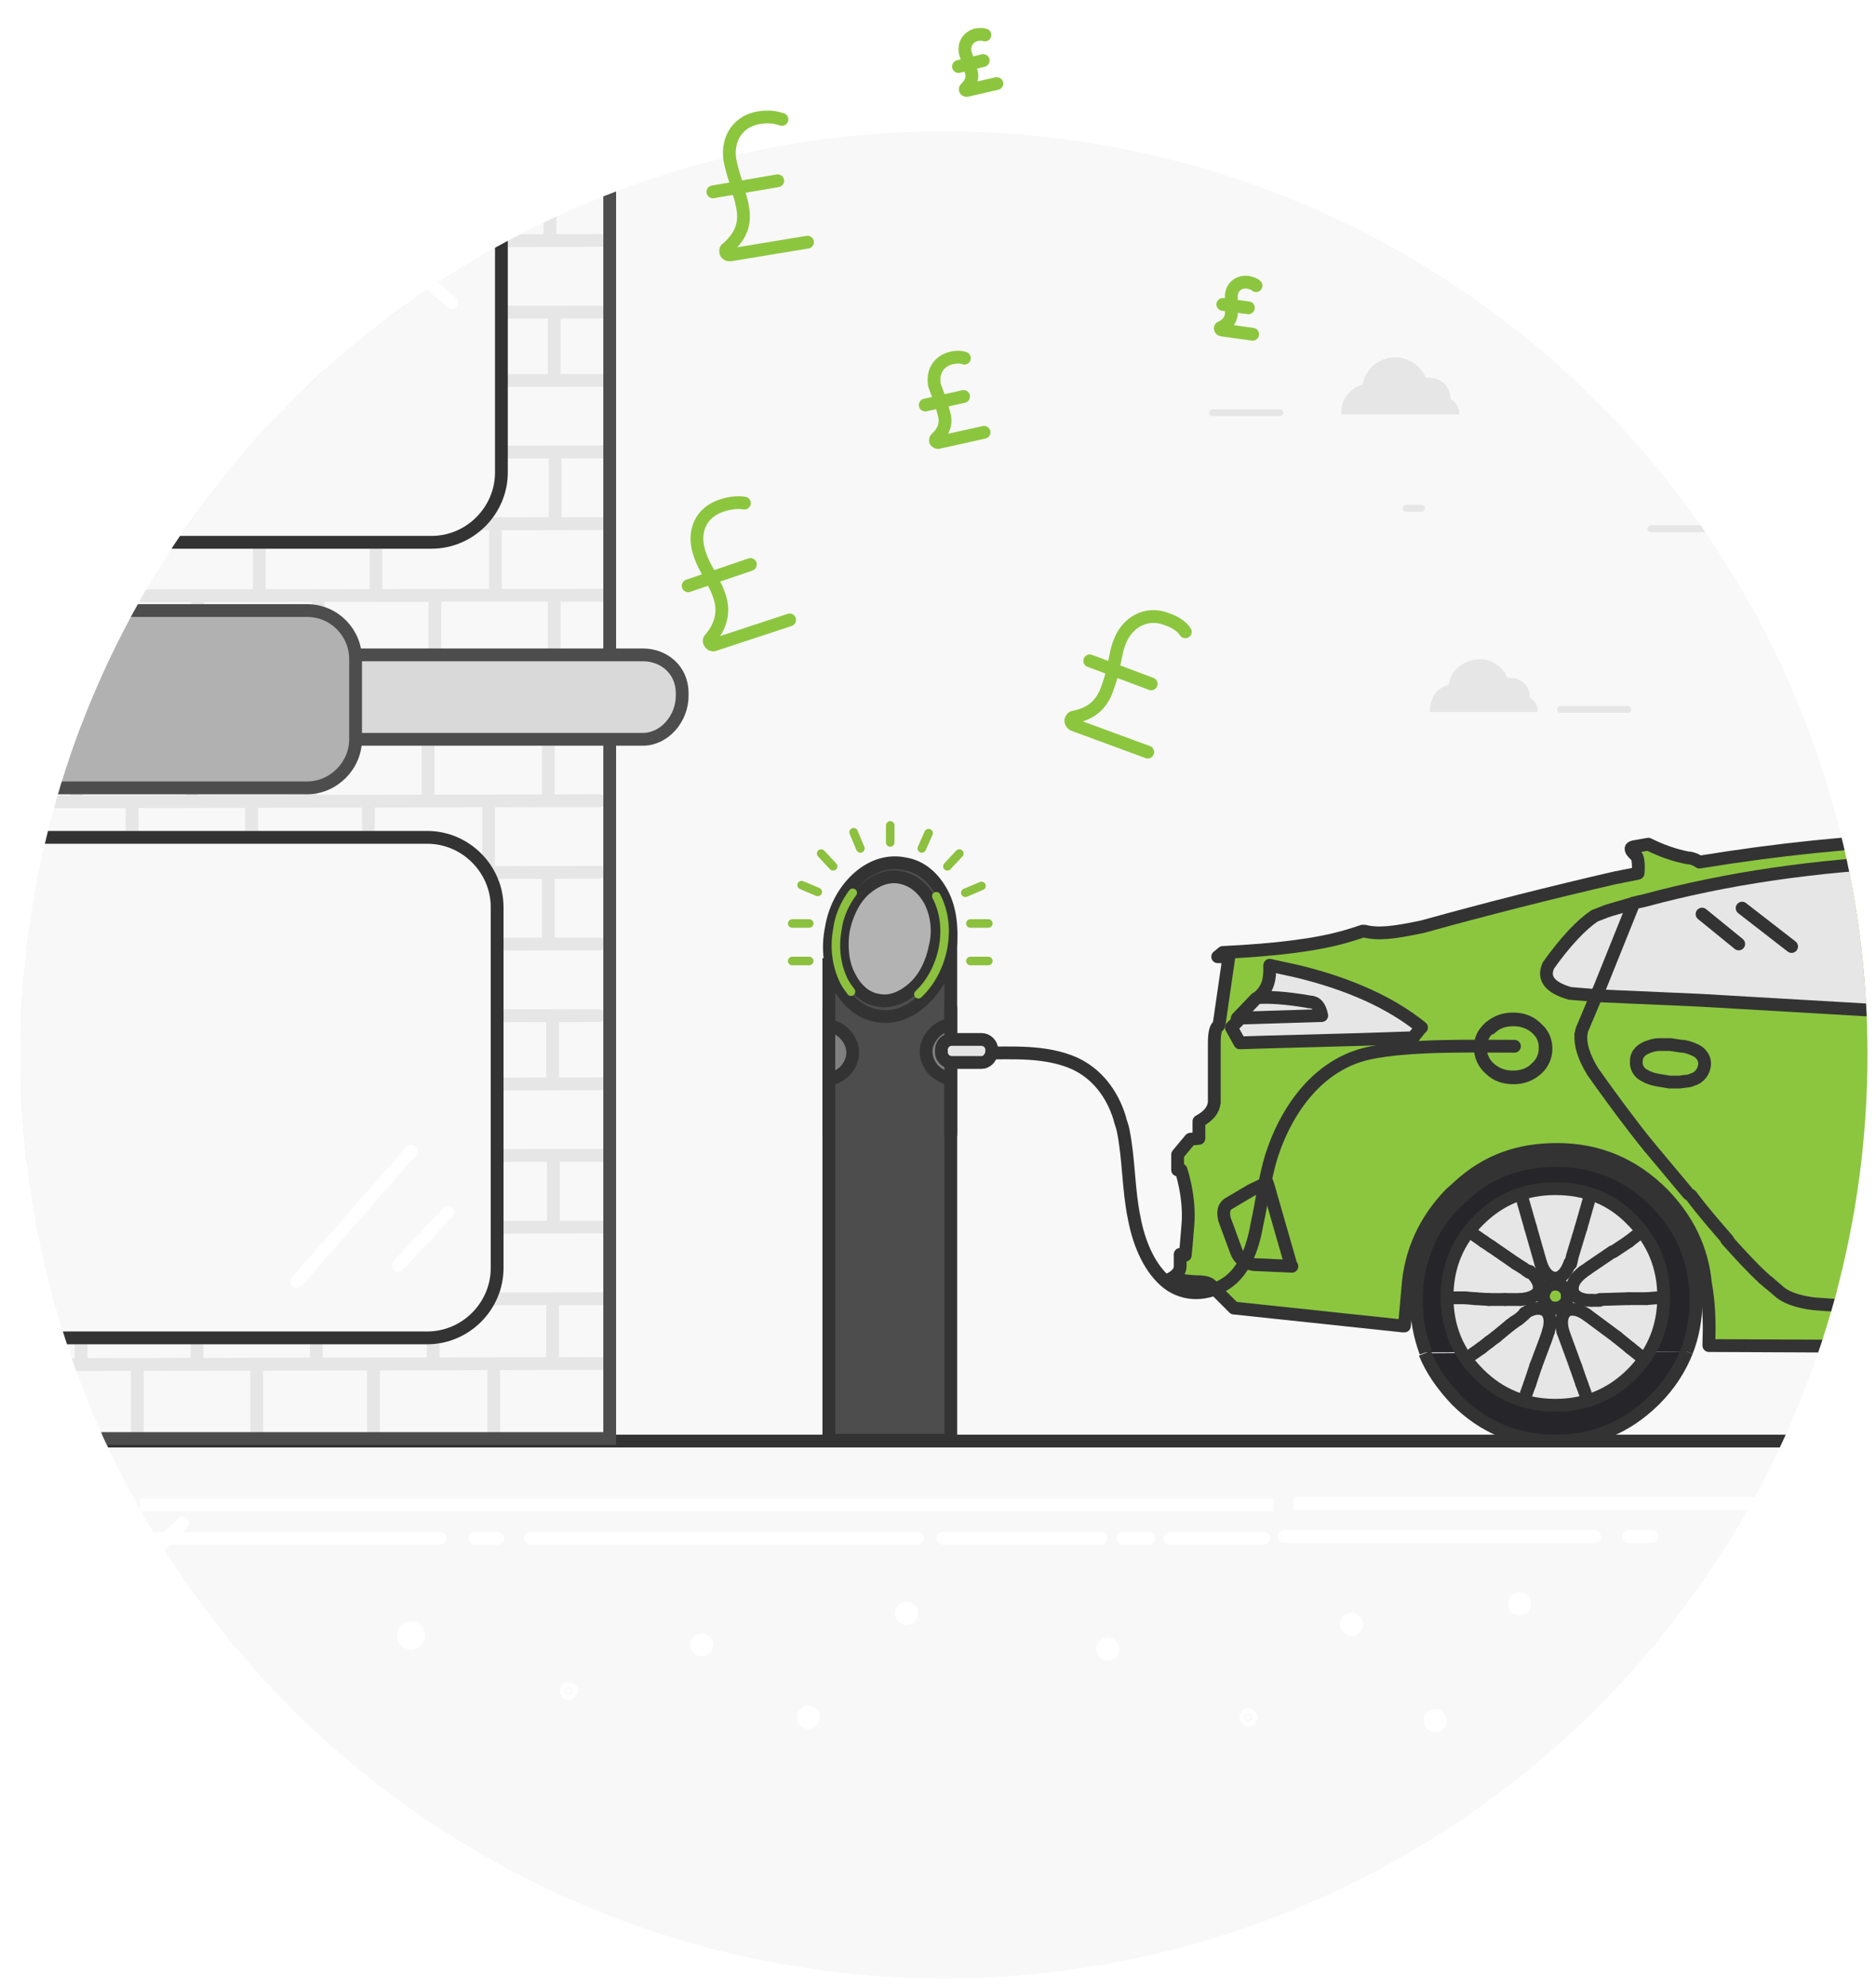 <?xml version="1.0" encoding="utf-8"?>
<!-- Generator: Adobe Illustrator 21.0.2, SVG Export Plug-In . SVG Version: 6.00 Build 0)  -->
<svg version="1.1" id="Layer_1" xmlns="http://www.w3.org/2000/svg" xmlns:xlink="http://www.w3.org/1999/xlink" x="0px" y="0px"
	 viewBox="0 0 220 233" style="enable-background:new 0 0 220 233;" xml:space="preserve">
<style type="text/css">
	.st0{clip-path:url(#SVGID_2_);fill:#F8F8F8;}
	.st1{clip-path:url(#SVGID_2_);fill:none;stroke:#FFFFFF;stroke-width:1.5;stroke-linecap:round;stroke-miterlimit:10;}
	.st2{clip-path:url(#SVGID_2_);}
	.st3{fill:#CCCCCC;stroke:#E6E6E6;stroke-width:1.5;stroke-linecap:round;stroke-miterlimit:10;}
	.st4{clip-path:url(#SVGID_2_);fill:none;stroke:#333333;stroke-width:1.5;stroke-linecap:round;}
	.st5{clip-path:url(#SVGID_2_);fill:#B3B3B3;stroke:#333333;stroke-width:1.5;stroke-linecap:round;stroke-miterlimit:10;}
	.st6{clip-path:url(#SVGID_2_);fill:none;stroke:#8DC043;stroke-width:1.5;stroke-linecap:round;}
	.st7{clip-path:url(#SVGID_2_);fill:#F8F8F8;stroke:#333333;stroke-width:1.5;stroke-miterlimit:10;}
	.st8{opacity:0.76;clip-path:url(#SVGID_2_);}
	.st9{fill:#E6E6E6;stroke:#4D4D4D;stroke-linecap:round;stroke-miterlimit:10;}
	.st10{fill:#8CC63F;stroke:#4D4D4D;stroke-linecap:round;stroke-miterlimit:10;}
	.st11{fill:#FFFFFF;stroke:#FFFFFF;stroke-miterlimit:10;}
	.st12{fill:none;stroke:#FFFFFF;stroke-linecap:round;stroke-miterlimit:10;}
	.st13{fill:#FFFFFF;}
	.st14{clip-path:url(#SVGID_2_);fill-rule:evenodd;clip-rule:evenodd;fill:#262529;stroke:#333333;stroke-width:1.5;}
	
		.st15{clip-path:url(#SVGID_2_);fill-rule:evenodd;clip-rule:evenodd;fill:#E6E6E6;stroke:#333333;stroke-width:1.5;stroke-linecap:round;stroke-linejoin:round;}
	
		.st16{clip-path:url(#SVGID_2_);fill-rule:evenodd;clip-rule:evenodd;fill:#8CC63F;stroke:#333333;stroke-width:1.5;stroke-linecap:round;stroke-linejoin:round;}
	
		.st17{clip-path:url(#SVGID_2_);fill-rule:evenodd;clip-rule:evenodd;fill:none;stroke:#333333;stroke-width:1.5;stroke-linecap:round;stroke-linejoin:round;}
	.st18{clip-path:url(#SVGID_2_);fill:none;stroke:#333333;stroke-width:1.5;stroke-linecap:round;stroke-linejoin:round;}
	
		.st19{clip-path:url(#SVGID_2_);fill:#8FC043;stroke:#333333;stroke-width:1.5;stroke-linecap:round;stroke-linejoin:round;stroke-miterlimit:10;}
	
		.st20{clip-path:url(#SVGID_2_);fill:#E6E6E6;stroke:#333333;stroke-width:1.5;stroke-linecap:round;stroke-linejoin:round;stroke-miterlimit:10;}
	
		.st21{clip-path:url(#SVGID_2_);fill:none;stroke:#333333;stroke-width:1.5;stroke-linecap:round;stroke-linejoin:round;stroke-miterlimit:10;}
	.st22{clip-path:url(#SVGID_2_);fill:#F8F8F8;stroke:#333333;stroke-width:1.5;stroke-linecap:round;stroke-miterlimit:10;}
	.st23{clip-path:url(#SVGID_2_);fill:#E6E6E6;stroke:#333333;stroke-width:1.5;stroke-linecap:round;stroke-miterlimit:10;}
	.st24{clip-path:url(#SVGID_2_);fill:#FFFFFF;}
	.st25{clip-path:url(#SVGID_2_);fill:none;stroke:#4D4D4D;stroke-width:1.5;stroke-linecap:round;stroke-miterlimit:10;}
	.st26{fill:none;stroke:#FFFFFF;stroke-width:1.5;stroke-linecap:round;stroke-linejoin:round;}
	.st27{clip-path:url(#SVGID_2_);fill:#E6E6E6;}
	.st28{fill:#4E4D4D;}
	.st29{fill:#E6E6E6;}
	.st30{clip-path:url(#SVGID_4_);fill:#F8F8F8;}
	.st31{clip-path:url(#SVGID_4_);fill:none;stroke:#FFFFFF;stroke-width:1.5;stroke-linecap:round;stroke-miterlimit:10;}
	.st32{clip-path:url(#SVGID_4_);fill:#E6E6E6;}
	.st33{clip-path:url(#SVGID_4_);fill:none;stroke:#333333;stroke-width:1.5;stroke-linecap:round;}
	.st34{clip-path:url(#SVGID_4_);fill:#FFFFFF;stroke:#FFFFFF;stroke-width:1.5;stroke-miterlimit:10;}
	.st35{clip-path:url(#SVGID_4_);fill:#FFFFFF;stroke:#FFFFFF;stroke-width:1.5;stroke-linecap:round;stroke-miterlimit:10;}
	.st36{clip-path:url(#SVGID_4_);fill:#8CC63F;stroke:#333333;stroke-width:1.5;stroke-linecap:round;stroke-linejoin:round;}
	.st37{clip-path:url(#SVGID_4_);fill:#E6E6E6;stroke:#333333;stroke-width:1.5;stroke-linecap:round;stroke-linejoin:round;}
	.st38{clip-path:url(#SVGID_4_);fill:#262529;stroke:#333333;stroke-width:1.5;}
	.st39{clip-path:url(#SVGID_4_);fill:none;stroke:#333333;stroke-width:1.5;stroke-linecap:round;stroke-linejoin:round;}
	
		.st40{clip-path:url(#SVGID_4_);fill-rule:evenodd;clip-rule:evenodd;fill:#E6E6E6;stroke:#333333;stroke-width:1.5;stroke-linecap:round;stroke-linejoin:round;}
	.st41{clip-path:url(#SVGID_4_);fill:#4D4D4D;stroke:#333333;stroke-width:1.5;stroke-linecap:round;stroke-miterlimit:10;}
	.st42{clip-path:url(#SVGID_4_);fill:#B3B3B3;stroke:#333333;stroke-width:1.5;stroke-miterlimit:10;}
	.st43{clip-path:url(#SVGID_4_);fill:#808080;stroke:#333333;stroke-width:1.5;stroke-miterlimit:10;}
	.st44{clip-path:url(#SVGID_4_);fill:#CCCCCC;stroke:#333333;stroke-width:1.5;stroke-linecap:round;stroke-miterlimit:10;}
	.st45{clip-path:url(#SVGID_4_);fill:none;stroke:#8CC03F;stroke-linecap:round;stroke-miterlimit:10;}
	.st46{clip-path:url(#SVGID_4_);fill:#E6E6E6;stroke:#333333;stroke-width:1.5;stroke-miterlimit:10;}
	.st47{clip-path:url(#SVGID_4_);}
	.st48{fill:#F8F8F8;stroke:#E6E6E6;stroke-width:1.5;stroke-linecap:round;stroke-miterlimit:10;}
	.st49{clip-path:url(#SVGID_4_);fill:#F8F8F8;stroke:#F8F8F8;stroke-width:1.5;stroke-miterlimit:10;}
	.st50{clip-path:url(#SVGID_4_);fill:none;stroke:#4D4D4D;stroke-width:1.5;stroke-miterlimit:10;}
	.st51{clip-path:url(#SVGID_4_);fill:#D9D9D9;stroke:#4D4D4D;stroke-width:1.5;stroke-miterlimit:10;}
	.st52{clip-path:url(#SVGID_4_);fill:#F8F8F8;stroke:#333333;stroke-width:1.5;stroke-miterlimit:10;}
	.st53{clip-path:url(#SVGID_4_);fill:#B1B1B1;stroke:#4D4D4D;stroke-width:1.5;stroke-miterlimit:10;}
	.st54{fill:none;stroke:#8CC63F;stroke-width:1.5;stroke-linecap:round;stroke-linejoin:round;}
</style>
<g>
	<defs>
		<circle id="SVGID_1_" cx="466.8" cy="778.3" r="108.7"/>
	</defs>
	<use xlink:href="#SVGID_1_"  style="overflow:visible;opacity:0.74;fill:#F2F2F2;"/>
	<clipPath id="SVGID_2_">
		<use xlink:href="#SVGID_1_"  style="overflow:visible;opacity:0.74;"/>
	</clipPath>
	<rect x="279.6" y="823.5" class="st0" width="357.7" height="82.6"/>
	<line class="st1" x1="339.5" y1="833.4" x2="322.6" y2="850.3"/>
	<line class="st1" x1="377.2" y1="833.4" x2="324.2" y2="886.4"/>
	<line class="st1" x1="415.9" y1="833.4" x2="320.4" y2="928.9"/>
	<line class="st1" x1="454" y1="833.4" x2="358.5" y2="928.9"/>
	<line class="st1" x1="493.8" y1="831.2" x2="398.3" y2="926.7"/>
	<line class="st1" x1="532" y1="831.2" x2="436.5" y2="926.7"/>
	<line class="st1" x1="607.4" y1="907.4" x2="590.5" y2="924.3"/>
	<line class="st1" x1="606.1" y1="871.9" x2="553.1" y2="924.9"/>
	<line class="st1" x1="570.7" y1="833.4" x2="475.2" y2="928.9"/>
	<line class="st1" x1="608.8" y1="833.4" x2="513.3" y2="928.9"/>
	<g class="st2">
		<g>
			<line class="st3" x1="252" y1="742.8" x2="372.5" y2="742.6"/>
			<line class="st3" x1="252" y1="734" x2="372.5" y2="733.8"/>
			<line class="st3" x1="266.9" y1="742.4" x2="266.9" y2="734.4"/>
			<line class="st3" x1="282.2" y1="742.4" x2="282.2" y2="734.4"/>
			<line class="st3" x1="296.9" y1="742.4" x2="296.9" y2="734.4"/>
			<line class="st3" x1="312.2" y1="742.4" x2="312.2" y2="734.4"/>
			<line class="st3" x1="327.1" y1="742.4" x2="327.1" y2="734.4"/>
			<line class="st3" x1="342.4" y1="742.4" x2="342.4" y2="734.4"/>
			<line class="st3" x1="357.7" y1="742.4" x2="357.7" y2="734.4"/>
			<line class="st3" x1="252.1" y1="751.9" x2="372.4" y2="751.7"/>
			<line class="st3" x1="259.3" y1="751.5" x2="259.3" y2="743.5"/>
			<line class="st3" x1="274.6" y1="751.5" x2="274.6" y2="743.5"/>
			<line class="st3" x1="289.3" y1="751.5" x2="289.3" y2="743.5"/>
			<line class="st3" x1="304.6" y1="751.5" x2="304.6" y2="743.5"/>
			<line class="st3" x1="319.5" y1="751.5" x2="319.5" y2="743.5"/>
			<line class="st3" x1="334.8" y1="751.5" x2="334.8" y2="743.5"/>
			<line class="st3" x1="350.1" y1="751.5" x2="350.1" y2="743.5"/>
			<line class="st3" x1="365.9" y1="751.5" x2="365.9" y2="743.5"/>
			<line class="st3" x1="252.1" y1="761.1" x2="372.6" y2="760.9"/>
			<line class="st3" x1="267" y1="760.7" x2="267" y2="752.7"/>
			<line class="st3" x1="282.3" y1="760.7" x2="282.3" y2="752.7"/>
			<line class="st3" x1="297" y1="760.7" x2="297" y2="752.7"/>
			<line class="st3" x1="312.3" y1="760.7" x2="312.3" y2="752.7"/>
			<line class="st3" x1="327.2" y1="760.7" x2="327.2" y2="752.7"/>
			<line class="st3" x1="342.5" y1="760.7" x2="342.5" y2="752.7"/>
			<line class="st3" x1="357.8" y1="760.7" x2="357.8" y2="752.7"/>
			<line class="st3" x1="252.2" y1="770.2" x2="372.5" y2="770"/>
			<line class="st3" x1="259.4" y1="769.8" x2="259.4" y2="761.8"/>
			<line class="st3" x1="274.7" y1="769.8" x2="274.7" y2="761.8"/>
			<line class="st3" x1="289.4" y1="769.8" x2="289.4" y2="761.8"/>
			<line class="st3" x1="304.7" y1="769.8" x2="304.7" y2="761.8"/>
			<line class="st3" x1="319.6" y1="769.8" x2="319.6" y2="761.8"/>
			<line class="st3" x1="334.9" y1="769.8" x2="334.9" y2="761.8"/>
			<line class="st3" x1="350.2" y1="769.8" x2="350.2" y2="761.8"/>
			<line class="st3" x1="366" y1="769.8" x2="366" y2="761.8"/>
			<line class="st3" x1="252.6" y1="779" x2="373.1" y2="778.7"/>
			<line class="st3" x1="267.5" y1="778.6" x2="267.5" y2="770.5"/>
			<line class="st3" x1="282.8" y1="778.6" x2="282.8" y2="770.5"/>
			<line class="st3" x1="297.6" y1="778.6" x2="297.6" y2="770.5"/>
			<line class="st3" x1="312.9" y1="778.6" x2="312.9" y2="770.5"/>
			<line class="st3" x1="327.8" y1="778.6" x2="327.8" y2="770.5"/>
			<line class="st3" x1="343.1" y1="778.6" x2="343.1" y2="770.5"/>
			<line class="st3" x1="358.3" y1="778.6" x2="358.3" y2="770.5"/>
			<line class="st3" x1="252.8" y1="788.1" x2="373.1" y2="787.9"/>
			<line class="st3" x1="259.9" y1="787.7" x2="259.9" y2="779.6"/>
			<line class="st3" x1="275.2" y1="787.7" x2="275.2" y2="779.6"/>
			<line class="st3" x1="290" y1="787.7" x2="290" y2="779.6"/>
			<line class="st3" x1="305.3" y1="787.7" x2="305.3" y2="779.6"/>
			<line class="st3" x1="320.2" y1="787.7" x2="320.2" y2="779.6"/>
			<line class="st3" x1="335.5" y1="787.7" x2="335.5" y2="779.6"/>
			<line class="st3" x1="350.7" y1="787.7" x2="350.7" y2="779.6"/>
			<line class="st3" x1="366.6" y1="787.7" x2="366.6" y2="779.6"/>
			<line class="st3" x1="252.7" y1="797.3" x2="373.2" y2="797"/>
			<line class="st3" x1="267.6" y1="796.9" x2="267.6" y2="788.8"/>
			<line class="st3" x1="282.9" y1="796.9" x2="282.9" y2="788.8"/>
			<line class="st3" x1="297.7" y1="796.9" x2="297.7" y2="788.8"/>
			<line class="st3" x1="313" y1="796.9" x2="313" y2="788.8"/>
			<line class="st3" x1="327.9" y1="796.9" x2="327.9" y2="788.8"/>
			<line class="st3" x1="343.2" y1="796.9" x2="343.2" y2="788.8"/>
			<line class="st3" x1="358.4" y1="796.9" x2="358.4" y2="788.8"/>
			<line class="st3" x1="252.9" y1="806.4" x2="373.2" y2="806.2"/>
			<line class="st3" x1="260" y1="806" x2="260" y2="797.9"/>
			<line class="st3" x1="275.3" y1="806" x2="275.3" y2="797.9"/>
			<line class="st3" x1="290.1" y1="806" x2="290.1" y2="797.9"/>
			<line class="st3" x1="305.3" y1="806" x2="305.3" y2="797.9"/>
			<line class="st3" x1="320.3" y1="806" x2="320.3" y2="797.9"/>
			<line class="st3" x1="335.6" y1="806" x2="335.6" y2="797.9"/>
			<line class="st3" x1="350.8" y1="806" x2="350.8" y2="797.9"/>
			<line class="st3" x1="366.7" y1="806" x2="366.7" y2="797.9"/>
			<line class="st3" x1="252.6" y1="814.7" x2="373.1" y2="814.5"/>
			<line class="st3" x1="267.5" y1="814.3" x2="267.5" y2="806.3"/>
			<line class="st3" x1="282.8" y1="814.3" x2="282.8" y2="806.3"/>
			<line class="st3" x1="297.6" y1="814.3" x2="297.6" y2="806.3"/>
			<line class="st3" x1="312.9" y1="814.3" x2="312.9" y2="806.3"/>
			<line class="st3" x1="327.8" y1="814.3" x2="327.8" y2="806.3"/>
			<line class="st3" x1="343.1" y1="814.3" x2="343.1" y2="806.3"/>
			<line class="st3" x1="358.3" y1="814.3" x2="358.3" y2="806.3"/>
			<line class="st3" x1="252.8" y1="823.8" x2="373.1" y2="823.6"/>
			<line class="st3" x1="259.9" y1="823.5" x2="259.9" y2="815.4"/>
			<line class="st3" x1="275.2" y1="823.5" x2="275.2" y2="815.4"/>
			<line class="st3" x1="290" y1="823.5" x2="290" y2="815.4"/>
			<line class="st3" x1="305.3" y1="823.5" x2="305.3" y2="815.4"/>
			<line class="st3" x1="320.2" y1="823.5" x2="320.2" y2="815.4"/>
			<line class="st3" x1="335.5" y1="823.5" x2="335.5" y2="815.4"/>
			<line class="st3" x1="350.7" y1="823.5" x2="350.7" y2="815.4"/>
			<line class="st3" x1="366.6" y1="823.5" x2="366.6" y2="815.4"/>
			<line class="st3" x1="372.5" y1="742.6" x2="471.3" y2="742.4"/>
			<line class="st3" x1="372.5" y1="733.8" x2="471.3" y2="733.6"/>
			<line class="st3" x1="389.2" y1="742.2" x2="389.2" y2="734.2"/>
			<line class="st3" x1="404.5" y1="742.2" x2="404.5" y2="734.2"/>
			<line class="st3" x1="419.2" y1="742.2" x2="419.2" y2="734.2"/>
			<line class="st3" x1="434.5" y1="742.2" x2="434.5" y2="734.2"/>
			<line class="st3" x1="449.4" y1="742.2" x2="449.4" y2="734.2"/>
			<line class="st3" x1="464.7" y1="742.2" x2="464.7" y2="734.2"/>
			<line class="st3" x1="372.5" y1="751.7" x2="471.3" y2="751.5"/>
			<line class="st3" x1="381.6" y1="751.4" x2="381.6" y2="743.3"/>
			<line class="st3" x1="396.9" y1="751.4" x2="396.9" y2="743.3"/>
			<line class="st3" x1="411.6" y1="751.4" x2="411.6" y2="743.3"/>
			<line class="st3" x1="426.9" y1="751.4" x2="426.9" y2="743.3"/>
			<line class="st3" x1="441.8" y1="751.4" x2="441.8" y2="743.3"/>
			<line class="st3" x1="457.1" y1="751.4" x2="457.1" y2="743.3"/>
			<line class="st3" x1="372.6" y1="760.9" x2="471.4" y2="760.7"/>
			<line class="st3" x1="389.3" y1="760.5" x2="389.3" y2="752.5"/>
			<line class="st3" x1="404.6" y1="760.5" x2="404.6" y2="752.5"/>
			<line class="st3" x1="419.3" y1="760.5" x2="419.3" y2="752.5"/>
			<line class="st3" x1="434.6" y1="760.5" x2="434.6" y2="752.5"/>
			<line class="st3" x1="449.5" y1="760.5" x2="449.5" y2="752.5"/>
			<line class="st3" x1="464.8" y1="760.5" x2="464.8" y2="752.5"/>
			<line class="st3" x1="372.5" y1="770" x2="471.4" y2="769.8"/>
			<line class="st3" x1="381.7" y1="769.7" x2="381.7" y2="761.6"/>
			<line class="st3" x1="397" y1="769.7" x2="397" y2="761.6"/>
			<line class="st3" x1="411.7" y1="769.7" x2="411.7" y2="761.6"/>
			<line class="st3" x1="427" y1="769.7" x2="427" y2="761.6"/>
			<line class="st3" x1="441.9" y1="769.7" x2="441.9" y2="761.6"/>
			<line class="st3" x1="457.2" y1="769.7" x2="457.2" y2="761.6"/>
			<line class="st3" x1="373" y1="778.7" x2="471.8" y2="778.6"/>
			<line class="st3" x1="389.8" y1="778.4" x2="389.8" y2="770.3"/>
			<line class="st3" x1="405.1" y1="778.4" x2="405.1" y2="770.3"/>
			<line class="st3" x1="419.9" y1="778.4" x2="419.9" y2="770.3"/>
			<line class="st3" x1="435.2" y1="778.4" x2="435.2" y2="770.3"/>
			<line class="st3" x1="450.1" y1="778.4" x2="450.1" y2="770.3"/>
			<line class="st3" x1="465.4" y1="778.4" x2="465.4" y2="770.3"/>
			<line class="st3" x1="373" y1="787.9" x2="471.8" y2="787.7"/>
			<line class="st3" x1="382.2" y1="787.5" x2="382.2" y2="779.5"/>
			<line class="st3" x1="397.5" y1="787.5" x2="397.5" y2="779.5"/>
			<line class="st3" x1="412.3" y1="787.5" x2="412.3" y2="779.5"/>
			<line class="st3" x1="427.6" y1="787.5" x2="427.6" y2="779.5"/>
			<line class="st3" x1="442.5" y1="787.5" x2="442.5" y2="779.5"/>
			<line class="st3" x1="457.8" y1="787.5" x2="457.8" y2="779.5"/>
			<line class="st3" x1="373.1" y1="797" x2="471.9" y2="796.9"/>
			<line class="st3" x1="389.9" y1="796.7" x2="389.9" y2="788.6"/>
			<line class="st3" x1="405.2" y1="796.7" x2="405.2" y2="788.6"/>
			<line class="st3" x1="420" y1="796.7" x2="420" y2="788.6"/>
			<line class="st3" x1="435.3" y1="796.7" x2="435.3" y2="788.6"/>
			<line class="st3" x1="450.2" y1="796.7" x2="450.2" y2="788.6"/>
			<line class="st3" x1="465.5" y1="796.7" x2="465.5" y2="788.6"/>
			<line class="st3" x1="373" y1="806.2" x2="471.9" y2="806"/>
			<line class="st3" x1="382.3" y1="805.8" x2="382.3" y2="797.8"/>
			<line class="st3" x1="397.6" y1="805.8" x2="397.6" y2="797.8"/>
			<line class="st3" x1="412.4" y1="805.8" x2="412.4" y2="797.8"/>
			<line class="st3" x1="427.6" y1="805.8" x2="427.6" y2="797.8"/>
			<line class="st3" x1="442.6" y1="805.8" x2="442.6" y2="797.8"/>
			<line class="st3" x1="457.9" y1="805.8" x2="457.9" y2="797.8"/>
			<line class="st3" x1="373" y1="814.5" x2="471.8" y2="814.3"/>
			<line class="st3" x1="389.8" y1="814.1" x2="389.8" y2="806.1"/>
			<line class="st3" x1="405.1" y1="814.1" x2="405.1" y2="806.1"/>
			<line class="st3" x1="419.9" y1="814.1" x2="419.9" y2="806.1"/>
			<line class="st3" x1="435.2" y1="814.1" x2="435.2" y2="806.1"/>
			<line class="st3" x1="450.1" y1="814.1" x2="450.1" y2="806.1"/>
			<line class="st3" x1="465.4" y1="814.1" x2="465.4" y2="806.1"/>
			<line class="st3" x1="373" y1="823.6" x2="471.8" y2="823.4"/>
			<line class="st3" x1="382.2" y1="823.3" x2="382.2" y2="815.2"/>
			<line class="st3" x1="397.5" y1="823.3" x2="397.5" y2="815.2"/>
			<line class="st3" x1="412.3" y1="823.3" x2="412.3" y2="815.2"/>
			<line class="st3" x1="427.6" y1="823.3" x2="427.6" y2="815.2"/>
			<line class="st3" x1="442.5" y1="823.3" x2="442.5" y2="815.2"/>
			<line class="st3" x1="457.8" y1="823.3" x2="457.8" y2="815.2"/>
			<line class="st3" x1="373.8" y1="742.1" x2="373.8" y2="734.1"/>
			<line class="st3" x1="373.9" y1="760.4" x2="373.9" y2="752.4"/>
			<line class="st3" x1="374.4" y1="778.3" x2="374.4" y2="770.2"/>
			<line class="st3" x1="374.5" y1="796.6" x2="374.5" y2="788.5"/>
			<line class="st3" x1="374.4" y1="814" x2="374.4" y2="806"/>
		</g>
		<line class="st3" x1="252.2" y1="652.9" x2="372.7" y2="652.7"/>
		<line class="st3" x1="252.1" y1="644.1" x2="372.7" y2="643.9"/>
		<line class="st3" x1="267.1" y1="652.5" x2="267.1" y2="644.5"/>
		<line class="st3" x1="282.4" y1="652.5" x2="282.4" y2="644.5"/>
		<line class="st3" x1="297.1" y1="652.5" x2="297.1" y2="644.5"/>
		<line class="st3" x1="312.4" y1="652.5" x2="312.4" y2="644.5"/>
		<line class="st3" x1="327.3" y1="652.5" x2="327.3" y2="644.5"/>
		<line class="st3" x1="342.6" y1="652.5" x2="342.6" y2="644.5"/>
		<line class="st3" x1="357.9" y1="652.5" x2="357.9" y2="644.5"/>
		<line class="st3" x1="252.3" y1="662" x2="372.6" y2="661.8"/>
		<line class="st3" x1="259.5" y1="661.7" x2="259.5" y2="653.6"/>
		<line class="st3" x1="274.8" y1="661.7" x2="274.8" y2="653.6"/>
		<line class="st3" x1="289.5" y1="661.7" x2="289.5" y2="653.6"/>
		<line class="st3" x1="304.8" y1="661.7" x2="304.8" y2="653.6"/>
		<line class="st3" x1="319.7" y1="661.7" x2="319.7" y2="653.6"/>
		<line class="st3" x1="335" y1="661.7" x2="335" y2="653.6"/>
		<line class="st3" x1="350.3" y1="661.7" x2="350.3" y2="653.6"/>
		<line class="st3" x1="366.1" y1="661.7" x2="366.1" y2="653.6"/>
		<line class="st3" x1="252.3" y1="671.2" x2="372.8" y2="671"/>
		<line class="st3" x1="267.2" y1="670.8" x2="267.2" y2="662.8"/>
		<line class="st3" x1="282.5" y1="670.8" x2="282.5" y2="662.8"/>
		<line class="st3" x1="297.2" y1="670.8" x2="297.2" y2="662.8"/>
		<line class="st3" x1="312.5" y1="670.8" x2="312.5" y2="662.8"/>
		<line class="st3" x1="327.4" y1="670.8" x2="327.4" y2="662.8"/>
		<line class="st3" x1="342.7" y1="670.8" x2="342.7" y2="662.8"/>
		<line class="st3" x1="358" y1="670.8" x2="358" y2="662.8"/>
		<line class="st3" x1="252.4" y1="680.3" x2="372.7" y2="680.1"/>
		<line class="st3" x1="259.6" y1="680" x2="259.6" y2="671.9"/>
		<line class="st3" x1="274.9" y1="680" x2="274.9" y2="671.9"/>
		<line class="st3" x1="289.6" y1="680" x2="289.6" y2="671.9"/>
		<line class="st3" x1="304.9" y1="680" x2="304.9" y2="671.9"/>
		<line class="st3" x1="319.8" y1="680" x2="319.8" y2="671.9"/>
		<line class="st3" x1="335.1" y1="680" x2="335.1" y2="671.9"/>
		<line class="st3" x1="350.4" y1="680" x2="350.4" y2="671.9"/>
		<line class="st3" x1="366.2" y1="680" x2="366.2" y2="671.9"/>
		<line class="st3" x1="252.8" y1="689.1" x2="373.3" y2="688.9"/>
		<line class="st3" x1="267.7" y1="688.7" x2="267.7" y2="680.6"/>
		<line class="st3" x1="283" y1="688.7" x2="283" y2="680.6"/>
		<line class="st3" x1="297.8" y1="688.7" x2="297.8" y2="680.6"/>
		<line class="st3" x1="313.1" y1="688.7" x2="313.1" y2="680.6"/>
		<line class="st3" x1="328" y1="688.7" x2="328" y2="680.6"/>
		<line class="st3" x1="343.3" y1="688.7" x2="343.3" y2="680.6"/>
		<line class="st3" x1="358.5" y1="688.7" x2="358.5" y2="680.6"/>
		<line class="st3" x1="253" y1="698.2" x2="373.3" y2="698"/>
		<line class="st3" x1="260.1" y1="697.8" x2="260.1" y2="689.8"/>
		<line class="st3" x1="275.4" y1="697.8" x2="275.4" y2="689.8"/>
		<line class="st3" x1="290.1" y1="697.8" x2="290.1" y2="689.8"/>
		<line class="st3" x1="305.4" y1="697.8" x2="305.4" y2="689.8"/>
		<line class="st3" x1="320.4" y1="697.8" x2="320.4" y2="689.8"/>
		<line class="st3" x1="335.7" y1="697.8" x2="335.7" y2="689.8"/>
		<line class="st3" x1="350.9" y1="697.8" x2="350.9" y2="689.8"/>
		<line class="st3" x1="366.8" y1="697.8" x2="366.8" y2="689.8"/>
		<line class="st3" x1="252.9" y1="707.4" x2="373.4" y2="707.2"/>
		<line class="st3" x1="267.8" y1="707" x2="267.8" y2="698.9"/>
		<line class="st3" x1="283.1" y1="707" x2="283.1" y2="698.9"/>
		<line class="st3" x1="297.9" y1="707" x2="297.9" y2="698.9"/>
		<line class="st3" x1="313.1" y1="707" x2="313.1" y2="698.9"/>
		<line class="st3" x1="328.1" y1="707" x2="328.1" y2="698.9"/>
		<line class="st3" x1="343.4" y1="707" x2="343.4" y2="698.9"/>
		<line class="st3" x1="358.6" y1="707" x2="358.6" y2="698.9"/>
		<line class="st3" x1="253.1" y1="716.5" x2="373.4" y2="716.3"/>
		<line class="st3" x1="260.2" y1="716.1" x2="260.2" y2="708.1"/>
		<line class="st3" x1="275.5" y1="716.1" x2="275.5" y2="708.1"/>
		<line class="st3" x1="290.2" y1="716.1" x2="290.2" y2="708.1"/>
		<line class="st3" x1="305.5" y1="716.1" x2="305.5" y2="708.1"/>
		<line class="st3" x1="320.5" y1="716.1" x2="320.5" y2="708.1"/>
		<line class="st3" x1="335.8" y1="716.1" x2="335.8" y2="708.1"/>
		<line class="st3" x1="351" y1="716.1" x2="351" y2="708.1"/>
		<line class="st3" x1="366.9" y1="716.1" x2="366.9" y2="708.1"/>
		<line class="st3" x1="252.8" y1="724.8" x2="373.3" y2="724.6"/>
		<line class="st3" x1="267.7" y1="724.4" x2="267.7" y2="716.4"/>
		<line class="st3" x1="283" y1="724.4" x2="283" y2="716.4"/>
		<line class="st3" x1="297.8" y1="724.4" x2="297.8" y2="716.4"/>
		<line class="st3" x1="313.1" y1="724.4" x2="313.1" y2="716.4"/>
		<line class="st3" x1="328" y1="724.4" x2="328" y2="716.4"/>
		<line class="st3" x1="343.3" y1="724.4" x2="343.3" y2="716.4"/>
		<line class="st3" x1="358.5" y1="724.4" x2="358.5" y2="716.4"/>
		<line class="st3" x1="260.1" y1="733.6" x2="260.1" y2="725.5"/>
		<line class="st3" x1="275.4" y1="733.6" x2="275.4" y2="725.5"/>
		<line class="st3" x1="290.1" y1="733.6" x2="290.1" y2="725.5"/>
		<line class="st3" x1="305.4" y1="733.6" x2="305.4" y2="725.5"/>
		<line class="st3" x1="320.4" y1="733.6" x2="320.4" y2="725.5"/>
		<line class="st3" x1="335.7" y1="733.6" x2="335.7" y2="725.5"/>
		<line class="st3" x1="350.9" y1="733.6" x2="350.9" y2="725.5"/>
		<line class="st3" x1="366.8" y1="733.6" x2="366.8" y2="725.5"/>
		<line class="st3" x1="372.7" y1="652.7" x2="471.5" y2="652.5"/>
		<line class="st3" x1="372.7" y1="643.9" x2="471.5" y2="643.7"/>
		<line class="st3" x1="389.4" y1="652.4" x2="389.4" y2="644.3"/>
		<line class="st3" x1="404.7" y1="652.4" x2="404.7" y2="644.3"/>
		<line class="st3" x1="419.4" y1="652.4" x2="419.4" y2="644.3"/>
		<line class="st3" x1="434.7" y1="652.4" x2="434.7" y2="644.3"/>
		<line class="st3" x1="449.6" y1="652.4" x2="449.6" y2="644.3"/>
		<line class="st3" x1="464.9" y1="652.4" x2="464.9" y2="644.3"/>
		<line class="st3" x1="372.6" y1="661.8" x2="471.5" y2="661.6"/>
		<line class="st3" x1="381.8" y1="661.5" x2="381.8" y2="653.4"/>
		<line class="st3" x1="397.1" y1="661.5" x2="397.1" y2="653.4"/>
		<line class="st3" x1="411.8" y1="661.5" x2="411.8" y2="653.4"/>
		<line class="st3" x1="427.1" y1="661.5" x2="427.1" y2="653.4"/>
		<line class="st3" x1="442" y1="661.5" x2="442" y2="653.4"/>
		<line class="st3" x1="457.3" y1="661.5" x2="457.3" y2="653.4"/>
		<line class="st3" x1="372.7" y1="671" x2="471.6" y2="670.8"/>
		<line class="st3" x1="389.5" y1="670.7" x2="389.5" y2="662.6"/>
		<line class="st3" x1="404.8" y1="670.7" x2="404.8" y2="662.6"/>
		<line class="st3" x1="419.5" y1="670.7" x2="419.5" y2="662.6"/>
		<line class="st3" x1="434.8" y1="670.7" x2="434.8" y2="662.6"/>
		<line class="st3" x1="449.7" y1="670.7" x2="449.7" y2="662.6"/>
		<line class="st3" x1="465" y1="670.7" x2="465" y2="662.6"/>
		<line class="st3" x1="372.7" y1="680.1" x2="471.5" y2="679.9"/>
		<line class="st3" x1="381.9" y1="679.8" x2="381.9" y2="671.7"/>
		<line class="st3" x1="397.2" y1="679.8" x2="397.2" y2="671.7"/>
		<line class="st3" x1="411.9" y1="679.8" x2="411.9" y2="671.7"/>
		<line class="st3" x1="427.2" y1="679.8" x2="427.2" y2="671.7"/>
		<line class="st3" x1="442.1" y1="679.8" x2="442.1" y2="671.7"/>
		<line class="st3" x1="457.4" y1="679.8" x2="457.4" y2="671.7"/>
		<line class="st3" x1="373.2" y1="688.9" x2="472" y2="688.7"/>
		<line class="st3" x1="390" y1="688.5" x2="390" y2="680.4"/>
		<line class="st3" x1="405.3" y1="688.5" x2="405.3" y2="680.4"/>
		<line class="st3" x1="420.1" y1="688.5" x2="420.1" y2="680.4"/>
		<line class="st3" x1="435.4" y1="688.5" x2="435.4" y2="680.4"/>
		<line class="st3" x1="450.3" y1="688.5" x2="450.3" y2="680.4"/>
		<line class="st3" x1="465.6" y1="688.5" x2="465.6" y2="680.4"/>
		<line class="st3" x1="373.2" y1="698" x2="472" y2="697.8"/>
		<line class="st3" x1="382.4" y1="697.6" x2="382.4" y2="689.6"/>
		<line class="st3" x1="397.7" y1="697.6" x2="397.7" y2="689.6"/>
		<line class="st3" x1="412.4" y1="697.6" x2="412.4" y2="689.6"/>
		<line class="st3" x1="427.7" y1="697.6" x2="427.7" y2="689.6"/>
		<line class="st3" x1="442.7" y1="697.6" x2="442.7" y2="689.6"/>
		<line class="st3" x1="458" y1="697.6" x2="458" y2="689.6"/>
		<line class="st3" x1="373.3" y1="707.2" x2="472.1" y2="707"/>
		<line class="st3" x1="390.1" y1="706.8" x2="390.1" y2="698.7"/>
		<line class="st3" x1="405.4" y1="706.8" x2="405.4" y2="698.7"/>
		<line class="st3" x1="420.2" y1="706.8" x2="420.2" y2="698.7"/>
		<line class="st3" x1="435.4" y1="706.8" x2="435.4" y2="698.7"/>
		<line class="st3" x1="450.4" y1="706.8" x2="450.4" y2="698.7"/>
		<line class="st3" x1="465.7" y1="706.8" x2="465.7" y2="698.7"/>
		<line class="st3" x1="373.2" y1="716.3" x2="472.1" y2="716.1"/>
		<line class="st3" x1="382.5" y1="715.9" x2="382.5" y2="707.9"/>
		<line class="st3" x1="397.8" y1="715.9" x2="397.8" y2="707.9"/>
		<line class="st3" x1="412.5" y1="715.9" x2="412.5" y2="707.9"/>
		<line class="st3" x1="427.8" y1="715.9" x2="427.8" y2="707.9"/>
		<line class="st3" x1="442.8" y1="715.9" x2="442.8" y2="707.9"/>
		<line class="st3" x1="458.1" y1="715.9" x2="458.1" y2="707.9"/>
		<line class="st3" x1="373.2" y1="724.6" x2="472" y2="724.4"/>
		<line class="st3" x1="390" y1="724.3" x2="390" y2="716.2"/>
		<line class="st3" x1="405.3" y1="724.3" x2="405.3" y2="716.2"/>
		<line class="st3" x1="420.1" y1="724.3" x2="420.1" y2="716.2"/>
		<line class="st3" x1="435.4" y1="724.3" x2="435.4" y2="716.2"/>
		<line class="st3" x1="450.3" y1="724.3" x2="450.3" y2="716.2"/>
		<line class="st3" x1="465.6" y1="724.3" x2="465.6" y2="716.2"/>
		<line class="st3" x1="382.4" y1="733.4" x2="382.4" y2="725.3"/>
		<line class="st3" x1="397.7" y1="733.4" x2="397.7" y2="725.3"/>
		<line class="st3" x1="412.4" y1="733.4" x2="412.4" y2="725.3"/>
		<line class="st3" x1="427.7" y1="733.4" x2="427.7" y2="725.3"/>
		<line class="st3" x1="442.7" y1="733.4" x2="442.7" y2="725.3"/>
		<line class="st3" x1="458" y1="733.4" x2="458" y2="725.3"/>
		<line class="st3" x1="374" y1="652.2" x2="374" y2="644.2"/>
		<line class="st3" x1="374.1" y1="670.5" x2="374.1" y2="662.5"/>
		<line class="st3" x1="374.6" y1="688.4" x2="374.6" y2="680.3"/>
		<line class="st3" x1="374.7" y1="706.7" x2="374.7" y2="698.6"/>
		<line class="st3" x1="374.6" y1="724.2" x2="374.6" y2="716.1"/>
	</g>
	<line class="st4" x1="472.2" y1="635.6" x2="472.2" y2="823.8"/>
	<path class="st5" d="M425.1,713.7h-51.7c-2,0-3.6-1.6-3.6-3.6l0,0c0-2,1.6-3.6,3.6-3.6h51.7c2,0,3.6,1.6,3.6,3.6l0,0
		C428.7,712.1,427.1,713.7,425.1,713.7z"/>
	<line class="st6" x1="419.6" y1="772.1" x2="378" y2="772.1"/>
	<path class="st7" d="M419.9,796.6v-48c0-1.3-0.5-1.1-1.8-1.1H380c-1.3,0-2.5-0.3-2.5,1.1v48.3"/>
	<path class="st5" d="M424.9,804h-51.7c-2,0-3.6-1.6-3.6-3.6l0,0c0-2,1.6-3.6,3.6-3.6h51.7c2,0,3.6,1.6,3.6,3.6l0,0
		C428.5,802.4,426.9,804,424.9,804z"/>
	<g class="st8">
		<circle class="st9" cx="412.6" cy="765.8" r="11.5"/>
		<circle class="st10" cx="412.6" cy="765.8" r="10"/>
		<circle class="st11" cx="412.6" cy="757.4" r="0.3"/>
		<circle class="st11" cx="404" cy="765.8" r="0.3"/>
		<circle class="st11" cx="412.6" cy="774.6" r="0.3"/>
		<circle class="st11" cx="421.2" cy="765.8" r="0.3"/>
		<polyline class="st12" points="412.6,760.1 412.6,766 417.1,766 		"/>
		<path class="st13" d="M412.8,768.8C412.8,768.8,412.8,768.8,412.8,768.8c-0.4,0.5-0.7,1.1-1.1,1.7c0.2,0,0.5,0,0.7,0
			c0,0.3,0,0.7,0,1c0,0,0,0,0,0c0.4-0.6,0.7-1.1,1.1-1.7c-0.2,0-0.5,0-0.7,0C412.7,769.5,412.8,769.1,412.8,768.8z"/>
	</g>
	<path class="st14" d="M620.1,822.5c-7.6,0-13.7-6.1-13.7-13.7c0-7.6,6.1-13.7,13.7-13.7s13.7,6.1,13.7,13.7
		C633.8,816.3,627.7,822.5,620.1,822.5L620.1,822.5z"/>
	<path class="st14" d="M508.5,822.4c7.6,0,13.7-6.1,13.7-13.7c0-7.6-6.1-13.7-13.7-13.7c-7.6,0-13.7,6.1-13.7,13.7
		C494.8,816.3,501,822.4,508.5,822.4L508.5,822.4z"/>
	<path class="st15" d="M620.1,818.7c-5.5,0-9.9-4.5-9.9-9.9c0-5.5,4.5-9.9,9.9-9.9c5.5,0,9.9,4.5,9.9,9.9
		C630.1,814.3,625.6,818.7,620.1,818.7L620.1,818.7z"/>
	<path class="st16" d="M620.1,811.9c-1.8,0-3.2-1.4-3.2-3.2c0-1.8,1.4-3.2,3.2-3.2c1.8,0,3.2,1.4,3.2,3.2
		C623.3,810.5,621.9,811.9,620.1,811.9L620.1,811.9z"/>
	<path class="st16" d="M482.6,787.4l0.4-0.1c0.3-0.1,0.5-0.2,0.7-0.4c3.3-3.1,7.6-6.1,13.1-8.8c2.2-1.1,3.9-2.5,5.4-4.4l6.7-8.7
		l0.1-0.3c-2.6-0.1-7.7-0.1-10-0.5c-0.8-0.2-2.9-0.7-2-1.1c2-0.9,5.2-1.5,8.8-1.9c1-0.1,1.9,0.3,2.8,0.4c1.5,0.1,2.9,0.2,4.4,0.2
		c0.4,0,1.4,0.1,1.4-0.6c0-0.2,0-0.5-0.1-0.7c-0.2-0.4-0.5-0.6-0.8-0.9c-0.1-0.1,0-0.2,0.1-0.2c0.6,0,1.2,0.1,1.8,0.3
		c1.2,0.4,2.4,0.9,3.6,1.2c0.7,0.2,1.3,0.1,1.9,0c0.7-0.1,1.4-0.1,2.2-0.2c2.9-0.2,5.8-0.4,8.7-0.6c2.9-0.2,5.8-0.3,8.7-0.4
		c2.9-0.1,5.8-0.1,8.7-0.2c2.9,0,5.8,0,8.7,0.1c2.9,0.1,5.8,0.3,8.7,0.5c6.6,0.5,12.3,1.8,18.3,4.2c8.5,3.6,16.7,8.3,25.1,12.2
		c4.9,2.3,12.8,2.9,18.2,3.5c1.3,0.1,2.3,0.4,3.5,0.8c9.7,3.3,15.9,6,19,8.9c1.3,1.3,2,2.3,2.5,3.6c0.1,0.3,0.2,0.5,0.4,0.7
		c0.8,1,1.5,2,2.2,3.1c0.1,0.2,0.2,0.4,0.2,0.6l0,0.6c0,0.3-0.4,0-0.4,0.3c-0.3,2.8-1.2,5.6-2.9,8.1c-0.1,0.1,0,0.2,0.1,0.2
		c1.2,0.4,2.3,1,2.9,1.7c0.1,0.1-0.2,0.1-0.2,0.1c-0.1,0.4-0.1,0.8-0.3,1.1c-0.2,0.2-0.4,0.3-0.6,0.4c-0.3,0.1-0.5,0.2-0.7,0.4
		c-0.6,0.3-1.1,0.5-1.8,0.6c-0.6,0.1-1.2,0.1-1.7,0.1c-0.9,0.1-1.8,0.1-2.7,0.3c-1.8,0.2-3.6,0.4-5.4,0.6c-0.1,0-0.1,0-0.2,0
		c-1.8,0.2-3.6,0.3-5.4,0.4c-0.1,0-0.3,0-0.4,0c-0.2,0-0.3-0.1-0.3-0.3c0.2-1.2,0.3-2.5,0.3-3.9c0-8.7-5.4-16.1-15.7-16.1
		c-8.5,0-13.7,5-15.2,11.6c-0.6,2.8-0.8,5.8-0.8,8.8c0,0.3-0.2,0.5-0.5,0.5c-27.3-0.6-62-1.3-79.2-0.1c-0.2,0-0.4-0.2-0.4-0.4
		c0.8-10.2-4.3-20.1-15.2-20.2c-11-0.1-17.4,7.1-16.6,18.2c0,0.1-0.1,0.2-0.2,0.1c-3.3-0.5-6.5-1.6-10-2.2c-1.8-0.4-3-2.5-3.4-4.1
		c-0.2-0.7,0.9-0.6,0.7-1.3c-0.7-2.8-0.8-5.8-0.4-9c0-0.2,0.1-0.4,0.2-0.5C480.4,792.6,481.1,789.3,482.6,787.4"/>
	<path class="st15" d="M508.5,818.7c5.5,0,9.9-4.5,9.9-9.9c0-5.5-4.5-9.9-9.9-9.9c-5.5,0-9.9,4.5-9.9,9.9
		C498.6,814.2,503,818.7,508.5,818.7L508.5,818.7z"/>
	<path class="st15" d="M650,803.6c-1.2,0.4-1.7,1.9-1.4,3.1c0.1,0.2,0.1,0.4,0.2,0.6c0.1,0.1,0.1,0.3,0.3,0.4c0.1,0.1,0.3,0,0.4-0.1
		c0.3-0.3,0.6-0.7,0.8-1.1c0.1-0.2,0.2-0.3,0.2-0.5c0.2-0.4,0.4-0.9,0.4-1.3c0.1-0.3,0.1-0.7-0.1-1
		C650.6,803.4,650.2,803.5,650,803.6z"/>
	<path class="st17" d="M651.1,802.1c-4.3-1.8-6.8,5.3-1.8,7.7"/>
	<path class="st15" d="M615.1,778.2l4.4,3.9c1.1,1,2.3,1.6,3.8,2c8.3,2,16.9,5.7,25.4,7.9c0.4,0.1,0.6,0.1,0.2-0.3
		c-4.9-5.3-10.5-8.6-16.6-10.2c-4.6-1.2-10.3-1-14.7-1"/>
	<path class="st17" d="M641.8,790c-5.6-2.2-10.2-5-12.3-9"/>
	<path class="st16" d="M653,793.4c-1.3-0.3-2.6-0.8-3.9-1.3"/>
	<path class="st17" d="M598.9,781.5c0.5,0.7,1.3,1.6,1.9,2.6c1.9,3,1.4,12.9-0.6,23.7c-0.3,1.4-1.4,2.4-2.9,2.4l-63.2-0.6
		c-2.9,0-4.7-1.3-6.4-3.5c-5.5-7.2-12.4-17.2-14.8-24.6c-0.8-2.4-0.8-4,1.3-5.7l3-2.4l0,0"/>
	<path class="st16" d="M565.2,784.5c-0.1-0.8-0.9-1.5-1.7-1.5h-1.6c-0.7,0-1.4,0.5-1.6,1.1l-0.1,1.6c0.1,0.9,0.8,1.6,1.7,1.6h1.6
		c0.8,0,1.5-0.6,1.7-1.4L565.2,784.5z"/>
	<path class="st16" d="M519.9,783.4c0.1,0.9,0.8,1.6,1.7,1.6h1.6c0.8,0,1.5-0.6,1.7-1.4l0-1.5c-0.1-0.8-0.9-1.5-1.7-1.5h-1.6
		c-0.7,0-1.4,0.5-1.6,1.1L519.9,783.4z"/>
	<path class="st15" d="M494.9,776.5l-3.6,1c-0.6,0.2-1.1,0.4-1.5,0.9c-2,2.1-3.8,4.2-5.2,6.3"/>
	<path class="st15" d="M505.3,764.5c-0.5,0-1,0.2-1.3,0.6l-7.8,10.1c-0.5,0.6-0.9,1-1.5,1.5c-4,2.8-7.6,5.8-11,8.8
		c-0.4,0.4-0.7,0.7-0.9,1.2l-0.3,0.5c-0.1,0.1,0,0.2,0.2,0.2l0.4-0.1c0.3-0.1,0.5-0.2,0.7-0.4c3.3-3.1,7.6-6.1,13.1-8.8
		c2.2-1.1,3.9-2.5,5.4-4.4l6.7-8.7l0.1-0.3C507.9,764.6,506.8,764.6,505.3,764.5"/>
	<path class="st15" d="M591.5,781.2c5.5,0.2,11.2,0.5,16.9,0.7c0.3,0,0.5-0.3,0.4-0.6c-0.5-1.4-1.5-2.6-3.1-3.7
		c-5.6-3.7-13.9-7.9-20-10.6c-7.9-3.5-15.2-5.1-23.8-5.3c-16-0.4-31.8,0.7-47.4,2.4c-0.8,0.1-1.2,0.9-0.9,1.6c1,2,2,4.4,3.1,6.3
		c0.7,1.3,1.7,2,3.1,2.5c6.8,2.2,22.3,3.9,34.6,4.8c11,0.8,22.6,1.3,34.7,1.8L591.5,781.2z"/>
	<path class="st16" d="M589.7,778.8c0.3-1.6,2.2-2.7,3.7-2.2c2.8,0.9,4.6,2.5,5.5,4.6c0.1,0.2,0,0.4-0.1,0.5
		c-1.6,1.5-3.4,1.8-6.3,1.5C590.8,783.1,589.3,780.4,589.7,778.8L589.7,778.8z"/>
	<path class="st17" d="M554.3,809.7c1.3-9.8,1.8-19.7-0.1-30.9l-2.8-17.2"/>
	<path class="st16" d="M508.5,812c-1.8,0-3.2-1.4-3.2-3.2c0-1.8,1.4-3.2,3.2-3.2c1.8,0,3.2,1.4,3.2,3.2
		C511.7,810.5,510.3,812,508.5,812L508.5,812z"/>
	<line class="st18" x1="556.1" y1="774" x2="559.6" y2="776.5"/>
	<line class="st18" x1="555.5" y1="769.2" x2="566" y2="777.3"/>
	<line class="st18" x1="529.6" y1="765.1" x2="534.3" y2="768.7"/>
	<line class="st18" x1="525.8" y1="765.6" x2="529.3" y2="768.4"/>
	<circle class="st19" cx="450.2" cy="775.5" r="12.3"/>
	<circle class="st20" cx="450.2" cy="775.5" r="3.4"/>
	<path class="st19" d="M446,778.4c-0.6-0.8-0.9-1.8-0.9-2.9c0-1.1,0.3-2.1,0.9-2.9"/>
	<path class="st19" d="M454.3,772.4c0.6,0.8,1,1.9,1,3c0,1.1-0.4,2.2-1,3"/>
	<path class="st21" d="M446,783.1c-2.7-1.5-4.5-4.3-4.5-7.7c0-3.3,1.8-6.1,4.5-7.6"/>
	<path class="st21" d="M454.3,767.8c2.7,1.5,4.6,4.3,4.6,7.7c0,3.3-1.9,6.2-4.6,7.7"/>
	<line class="st19" x1="446" y1="772.6" x2="446" y2="763.9"/>
	<line class="st19" x1="446" y1="783.1" x2="446" y2="778.4"/>
	<line class="st19" x1="446" y1="787" x2="446" y2="783.1"/>
	<line class="st19" x1="454.3" y1="778.5" x2="454.3" y2="787.1"/>
	<line class="st19" x1="454.3" y1="763.9" x2="454.3" y2="772.4"/>
	<circle class="st20" cx="450.2" cy="783.3" r="1.8"/>
	<path class="st21" d="M450.2,775.7c1.7,0,10.4-0.3,13.7,0.4c9.1,2,8,5.5,15.2,8.1c4,1.4,17.4,0.8,23,0.8"/>
	<circle class="st21" cx="502.1" cy="785.1" r="3.7"/>
	<path class="st22" d="M419.6,705.7v-48c0-1.3-0.5-1.1-1.8-1.1h-38.1c-1.3,0-2.5-0.3-2.5,1.1V706"/>
	<line class="st23" x1="398.3" y1="656.6" x2="398.3" y2="706.5"/>
	<line class="st23" x1="377.2" y1="684" x2="419" y2="684"/>
	<line class="st23" x1="398.7" y1="748" x2="398.7" y2="796.9"/>
	<line class="st23" x1="378.2" y1="772.2" x2="420" y2="772.2"/>
	<rect x="420.6" y="754.3" class="st24" width="4.3" height="23"/>
	<path class="st25" d="M420,796.2v-48c0-1.3-0.5-1.1-1.8-1.1H380c-1.3,0-2.5-0.3-2.5,1.1v48.3"/>
	<g class="st2">
		<line class="st26" x1="385.7" y1="752.2" x2="390.4" y2="755.8"/>
		<line class="st26" x1="381.8" y1="752.8" x2="385.4" y2="755.6"/>
	</g>
	<g class="st2">
		<line class="st26" x1="403.2" y1="790.7" x2="406.7" y2="793.2"/>
		<line class="st26" x1="402.5" y1="785.9" x2="413.1" y2="794.1"/>
	</g>
	<path class="st27" d="M584.5,684.5c0,0.2,0,0.3-0.1,0.5l0,0.1l-5.9,0c-0.1-0.2-0.1-0.3-0.1-0.5c0-0.8,0.7-1.5,1.6-1.5
		c0,0,0.1,0,0.1,0l0,0c0.2-0.6,0.9-1,1.6-1c0.8,0,1.6,0.5,1.7,1.3l0.1,0c0.2,0,0.4,0.1,0.5,0.3c0.2,0.1,0.3,0.3,0.4,0.5
		C584.5,684.2,584.5,684.4,584.5,684.5"/>
	<path class="st27" d="M548.8,709.8c-1.4,0.4-2.5,1.6-2.5,3.2c0,0.1,0,0.2,0,0.4l13.8,0c0.1-1.4-1-1.8-1-1.8c0-1.5-1.1-2.6-2.9-2.5
		h0c-0.6-1.4-2-2.4-3.6-2.4C550.7,706.6,549.1,708,548.8,709.8"/>
	<g class="st2">
		<path class="st28" d="M507.9,704.8c0.3-0.1,0.6-0.2,0.9-0.3c0.3-0.1,0.5-0.2,0.8-0.2c0.1,0,0.1,0,0.2,0c0.4,0,0.7,0.1,1,0.3
			c0.3,0.2,0.7,0.4,1,0.7l0,0l0,0c0.1,0.1,0.3,0.1,0.4,0.1c0.1,0,0.2,0,0.3-0.1c0.1-0.1,0.2-0.2,0.2-0.3c0.1-0.3,0.2-0.5,0.4-0.8
			c0.1-0.2,0.3-0.5,0.4-0.6c0.2-0.2,0.4-0.3,0.7-0.4c0.3-0.1,0.6-0.2,0.9-0.3c0.2-0.1,0.3-0.3,0.3-0.5c-0.1-0.2-0.3-0.3-0.5-0.3
			c-0.3,0.1-0.6,0.2-1,0.3c-0.3,0.1-0.7,0.3-1,0.6c-0.2,0.3-0.4,0.5-0.6,0.8c-0.2,0.3-0.3,0.6-0.4,0.8l0.2,0.1l-0.1-0.2
			c0,0-0.1,0-0.1,0.1l0.2,0.1l-0.1-0.2l0.1,0.2v-0.2c0,0-0.1,0-0.1,0l0.1,0.2v-0.2v0.2l0.1-0.1c0,0-0.1,0-0.1,0v0.2l0.1-0.1
			c-0.4-0.3-0.7-0.6-1.1-0.8c-0.4-0.2-0.9-0.4-1.4-0.4c-0.1,0-0.2,0-0.3,0c-0.3,0-0.7,0.1-1,0.2c-0.3,0.1-0.6,0.2-0.8,0.3
			c-0.2,0.1-0.3,0.3-0.3,0.5C507.5,704.7,507.7,704.8,507.9,704.8z"/>
		<path class="st28" d="M510.5,704.5c0.2,0.1,0.4,0.2,0.6,0.4c0.2,0.2,0.4,0.4,0.6,0.6c0.1,0.1,0.3,0.2,0.4,0.2c0.1,0,0.3,0,0.4-0.1
			c0.1-0.1,0.2-0.2,0.3-0.3c0.1-0.3,0.2-0.5,0.3-0.8c0.1-0.2,0.2-0.5,0.3-0.6c0.1-0.2,0.1-0.4-0.1-0.6c-0.2-0.1-0.4-0.1-0.6,0.1
			c-0.2,0.3-0.4,0.6-0.5,0.9c-0.1,0.3-0.2,0.5-0.3,0.8v0l0.2,0.1l-0.1-0.2c0,0-0.1,0-0.1,0.1l0.2,0.1l-0.1-0.2l0.1,0.1v-0.1
			c0,0,0,0-0.1,0l0.1,0.1v-0.1v0.1l0.1-0.1c0,0-0.1,0-0.1,0v0.1l0.1-0.1c-0.2-0.2-0.4-0.4-0.6-0.6c-0.2-0.2-0.5-0.4-0.8-0.5
			c-0.2-0.1-0.5,0-0.5,0.2C510.2,704.1,510.3,704.4,510.5,704.5"/>
		<path class="st28" d="M490.9,693.1c0.3,0.1,0.6,0.1,0.8,0.2c0.3,0.1,0.5,0.1,0.7,0.2c0.2,0.1,0.3,0.2,0.4,0.3
			c0.2,0.2,0.3,0.5,0.4,0.8c0.1,0.3,0.2,0.7,0.2,1.1c0,0.1,0.1,0.3,0.2,0.4c0.1,0.1,0.2,0.1,0.4,0.1c0.2,0,0.3-0.1,0.4-0.2l0,0l0,0
			c0.3-0.2,0.5-0.5,0.8-0.6c0.3-0.2,0.5-0.4,0.8-0.5c0.2-0.1,0.3-0.1,0.5-0.1c0.3,0,0.7,0.1,1.1,0.2c0.2,0,0.4-0.1,0.5-0.3
			c0-0.2-0.1-0.4-0.3-0.5c-0.4-0.1-0.8-0.2-1.3-0.2c-0.3,0-0.5,0-0.8,0.2c-0.3,0.1-0.7,0.3-0.9,0.6c-0.3,0.2-0.6,0.5-0.8,0.7v0
			l0.1,0.1v-0.2c-0.1,0-0.1,0-0.1,0l0.1,0.1v-0.2v0.3l0.2-0.2c0,0-0.1-0.1-0.2-0.1v0.3l0.2-0.2l-0.1,0.2l0.2,0c0,0,0-0.1-0.1-0.1
			l-0.1,0.2l0.2,0c-0.1-0.5-0.2-1.1-0.4-1.5c-0.1-0.2-0.2-0.5-0.4-0.7c-0.2-0.2-0.4-0.4-0.6-0.5c-0.3-0.2-0.6-0.2-0.9-0.3
			c-0.3-0.1-0.6-0.1-0.8-0.2c-0.2-0.1-0.4,0.1-0.5,0.3C490.6,692.8,490.7,693,490.9,693.1"/>
		<path class="st28" d="M493,694.1c0.1,0.2,0.2,0.5,0.2,0.8c0,0.3,0.1,0.6,0.1,1c0,0.2,0.1,0.3,0.2,0.4c0.1,0.1,0.3,0.2,0.4,0.2
			c0.2,0,0.3-0.1,0.4-0.2c0.3-0.2,0.5-0.5,0.7-0.7c0.2-0.2,0.5-0.4,0.7-0.5c0.2-0.1,0.3-0.4,0.2-0.6c-0.1-0.2-0.4-0.3-0.6-0.2
			c-0.3,0.2-0.6,0.4-0.9,0.7c-0.3,0.2-0.5,0.5-0.7,0.7l0.1,0.1v-0.2c0,0-0.1,0-0.1,0l0.1,0.1v-0.2v0.2l0.1-0.2c0,0-0.1,0-0.1,0v0.2
			l0.1-0.2l-0.1,0.1l0.2,0c0,0,0-0.1-0.1-0.1l-0.1,0.1l0.2,0c0-0.3-0.1-0.6-0.1-0.9c0-0.3-0.1-0.7-0.3-1c-0.1-0.2-0.4-0.3-0.6-0.2
			C493,693.6,492.9,693.9,493,694.1"/>
	</g>
	<path class="st27" d="M509.2,737.9c-1.3,0.3-2.3,1.5-2.3,2.9c0,0.1,0,0.2,0,0.3l12.7,0c0.1-1.2-0.9-1.7-0.9-1.7
		c0-1.4-1-2.4-2.6-2.3h0c-0.6-1.3-1.8-2.2-3.3-2.2C511,734.9,509.5,736.2,509.2,737.9"/>
	<path class="st27" d="M522.4,741.2h8c0.2,0,0.4-0.2,0.4-0.4s-0.2-0.4-0.4-0.4h-8c-0.2,0-0.4,0.2-0.4,0.4S522.2,741.2,522.4,741.2"
		/>
	<path class="st27" d="M490.1,741.3h2c0.2,0,0.4-0.2,0.4-0.4s-0.2-0.4-0.4-0.4h-2c-0.2,0-0.4,0.2-0.4,0.4S489.9,741.3,490.1,741.3"
		/>
	<path class="st27" d="M587.1,685.2h8c0.2,0,0.4-0.2,0.4-0.4s-0.2-0.4-0.4-0.4h-8c-0.2,0-0.4,0.2-0.4,0.4S586.9,685.2,587.1,685.2"
		/>
	<path class="st27" d="M596.6,698.5h2c0.2,0,0.4-0.2,0.4-0.4c0-0.2-0.2-0.4-0.4-0.4h-2c-0.2,0-0.4,0.2-0.4,0.4
		C596.2,698.4,596.4,698.5,596.6,698.5"/>
	<path class="st27" d="M567.6,735.3h2c0.2,0,0.4-0.2,0.4-0.4c0-0.2-0.2-0.4-0.4-0.4h-2c-0.2,0-0.4,0.2-0.4,0.4
		C567.2,735.1,567.4,735.3,567.6,735.3"/>
	<path class="st27" d="M541.5,713.6h2c0.2,0,0.4-0.2,0.4-0.4s-0.2-0.4-0.4-0.4h-2c-0.2,0-0.4,0.2-0.4,0.4S541.3,713.6,541.5,713.6"
		/>
	<path class="st27" d="M531.2,713.6h8c0.2,0,0.4-0.2,0.4-0.4s-0.2-0.4-0.4-0.4h-8c-0.2,0-0.4,0.2-0.4,0.4S531,713.6,531.2,713.6"/>
	<line class="st4" x1="364.8" y1="823.7" x2="572.1" y2="823.7"/>
</g>
<path class="st29" d="M548.1,709.8c-1.4,0.4-2.5,1.6-2.5,3.2c0,0.1,0,0.2,0,0.4l13.8,0c0.1-1.4-1-1.8-1-1.8c0-1.5-1.1-2.6-2.9-2.5h0
	c-0.6-1.4-2-2.4-3.6-2.4C550.1,706.6,548.4,707.9,548.1,709.8"/>
<path class="st29" d="M540.4,690.9c0,0.1,0,0.2-0.1,0.4l0,0l-4.6,0c-0.1-0.1-0.1-0.3-0.1-0.4c0-0.6,0.6-1.2,1.3-1.2c0,0,0.1,0,0.1,0
	l0,0c0.2-0.5,0.7-0.8,1.3-0.8c0.7,0,1.2,0.4,1.3,1l0.1,0c0.1,0,0.3,0.1,0.4,0.2c0.1,0.1,0.2,0.2,0.3,0.4
	C540.3,690.6,540.3,690.7,540.4,690.9"/>
<path class="st29" d="M533.5,691.3c0-1-0.7-1.9-1.6-2.2v0c-0.2-1.2-1.3-2.1-2.5-2.2l0,0c-0.6-0.9-1.7-1.4-2.9-1.4
	c-1.5,0-2.8,1.1-3.3,2.5h-0.2c-1.8,0-3.2,1.3-3.2,3.1c0,0.1,0,0.2,0,0.3L533.5,691.3z"/>
<path class="st29" d="M514.6,691.4h1.5c0.2,0,0.3-0.1,0.3-0.3s-0.1-0.3-0.3-0.3h-1.5c-0.2,0-0.3,0.1-0.3,0.3
	S514.4,691.4,514.6,691.4"/>
<path class="st29" d="M557.3,729.3h8c0.2,0,0.4-0.2,0.4-0.4c0-0.2-0.2-0.4-0.4-0.4h-8c-0.2,0-0.4,0.2-0.4,0.4
	C556.9,729.1,557.1,729.3,557.3,729.3"/>
<path class="st29" d="M562.1,713.3h2c0.2,0,0.4-0.2,0.4-0.4s-0.2-0.4-0.4-0.4h-2c-0.2,0-0.4,0.2-0.4,0.4S561.9,713.3,562.1,713.3"/>
<g>
	<defs>
		<circle id="SVGID_3_" cx="110.7" cy="123.7" r="108.3"/>
	</defs>
	<use xlink:href="#SVGID_3_"  style="overflow:visible;opacity:0.74;fill:#F8F8F8;"/>
	<clipPath id="SVGID_4_">
		<use xlink:href="#SVGID_3_"  style="overflow:visible;opacity:0.74;"/>
	</clipPath>
	<rect x="-75.8" y="168.8" class="st30" width="356.3" height="82.3"/>
	<line class="st31" x1="-16.1" y1="178.6" x2="-32.9" y2="195.4"/>
	<line class="st31" x1="21.4" y1="178.6" x2="-31.4" y2="231.4"/>
	<line class="st31" x1="250.7" y1="252.4" x2="233.9" y2="269.2"/>
	<line class="st31" x1="249.4" y1="217" x2="196.6" y2="269.8"/>
	<line class="st31" x1="252.1" y1="178.6" x2="157" y2="273.7"/>
	<path class="st32" d="M227.9,30.4c0,0.2,0,0.3-0.1,0.5l0,0.1l-5.9,0c-0.1-0.2-0.1-0.3-0.1-0.5c0-0.8,0.7-1.5,1.6-1.5
		c0,0,0.1,0,0.1,0l0,0c0.2-0.6,0.9-1,1.6-1c0.8,0,1.6,0.5,1.7,1.3l0.1,0c0.2,0,0.3,0.1,0.5,0.2c0.2,0.1,0.3,0.3,0.4,0.5
		C227.9,30,227.9,30.2,227.9,30.4"/>
	<path class="st32" d="M159.8,45.1c-1.4,0.4-2.5,1.6-2.5,3.2c0,0.1,0,0.2,0,0.3l13.8,0c0.1-1.3-1-1.8-1-1.8c0-1.5-1.1-2.6-2.9-2.5h0
		c-0.6-1.4-2-2.4-3.6-2.4C161.7,41.9,160.1,43.3,159.8,45.1"/>
	<path class="st32" d="M169.9,80.3c-1.3,0.3-2.2,1.5-2.2,2.9c0,0.1,0,0.2,0,0.3l12.6,0c0.1-1.2-0.9-1.7-0.9-1.7c0-1.4-1-2.4-2.6-2.3
		h0c-0.6-1.3-1.8-2.2-3.3-2.2C171.6,77.4,170.1,78.6,169.9,80.3"/>
	<path class="st32" d="M183,83.6h7.9c0.2,0,0.4-0.2,0.4-0.4c0-0.2-0.2-0.4-0.4-0.4H183c-0.2,0-0.4,0.2-0.4,0.4
		C182.6,83.5,182.8,83.6,183,83.6"/>
	<path class="st32" d="M230.5,31h7.9c0.2,0,0.4-0.2,0.4-0.4c0-0.2-0.2-0.4-0.4-0.4h-7.9c-0.2,0-0.4,0.2-0.4,0.4
		C230.1,30.8,230.2,31,230.5,31"/>
	<path class="st32" d="M240,44.3h2c0.2,0,0.4-0.2,0.4-0.4c0-0.2-0.2-0.4-0.4-0.4h-2c-0.2,0-0.4,0.2-0.4,0.4
		C239.6,44.1,239.7,44.3,240,44.3"/>
	<path class="st32" d="M219,89.1h1.8c0.2,0,0.4-0.2,0.4-0.4c0-0.2-0.2-0.4-0.4-0.4H219c-0.2,0-0.4,0.2-0.4,0.4
		C218.6,89,218.8,89.1,219,89.1"/>
	<path class="st32" d="M193.6,62.4h7.9c0.2,0,0.4-0.2,0.4-0.4c0-0.2-0.2-0.4-0.4-0.4h-7.9c-0.2,0-0.4,0.2-0.4,0.4
		C193.2,62.2,193.4,62.4,193.6,62.4"/>
	<path class="st32" d="M164.9,60h1.8c0.2,0,0.4-0.2,0.4-0.4c0-0.2-0.2-0.4-0.4-0.4h-1.8c-0.2,0-0.4,0.2-0.4,0.4
		C164.5,59.9,164.7,60,164.9,60"/>
	<path class="st32" d="M142.2,48.8h7.9c0.2,0,0.4-0.2,0.4-0.4c0-0.2-0.2-0.4-0.4-0.4h-7.9c-0.2,0-0.4,0.2-0.4,0.4
		C141.8,48.7,142,48.8,142.2,48.8"/>
	<line class="st33" x1="9.1" y1="169" x2="215.6" y2="169"/>
	<circle class="st34" cx="158.5" cy="190.5" r="0.6"/>
	<circle class="st34" cx="146.4" cy="201.4" r="0.3"/>
	<circle class="st34" cx="178.2" cy="188.1" r="0.6"/>
	<circle class="st34" cx="168.3" cy="201.8" r="0.6"/>
	<circle class="st34" cx="48.2" cy="191.8" r="0.9"/>
	<circle class="st34" cx="82.3" cy="192.9" r="0.6"/>
	<circle class="st34" cx="106.3" cy="189.2" r="0.6"/>
	<circle class="st34" cx="66.7" cy="198.3" r="0.3"/>
	<circle class="st34" cx="94.8" cy="201.4" r="0.6"/>
	<circle class="st34" cx="129.9" cy="193.4" r="0.6"/>
	<line class="st34" x1="151.7" y1="176.3" x2="284.7" y2="176.3"/>
	<line class="st35" x1="191" y1="180.2" x2="193.7" y2="180.2"/>
	<line class="st35" x1="150.6" y1="180.2" x2="187" y2="180.2"/>
	<line class="st34" x1="16.4" y1="176.5" x2="149.3" y2="176.5"/>
	<line class="st35" x1="137.2" y1="180.4" x2="148.2" y2="180.4"/>
	<line class="st35" x1="131.7" y1="180.4" x2="134.7" y2="180.4"/>
	<line class="st35" x1="110.6" y1="180.4" x2="129.1" y2="180.4"/>
	<line class="st35" x1="62.2" y1="180.4" x2="107.6" y2="180.4"/>
	<line class="st35" x1="55.7" y1="180.4" x2="58.4" y2="180.4"/>
	<line class="st35" x1="15.3" y1="180.4" x2="51.6" y2="180.4"/>
	<path class="st36" d="M351.7,138.4c-0.1-0.4-0.1-0.8-0.2-1.2c-0.1-0.8-0.2-1.5-0.3-2.3c-0.1-0.2-0.1-0.5-0.1-0.7
		c0-0.3-0.1-0.7,0.1-0.9c0-0.1,0.1-0.1,0.2-0.1c0.1,0,0.2,0,0.3-0.1c0.1-0.3-0.4-0.5-0.6-0.6c-0.2-0.1-0.4-0.3-0.6-0.4
		c-0.4-0.3-0.8-0.5-1.2-0.8c-0.9-0.5-1.8-1-2.7-1.5c-1-0.5-2.1-1-3.1-1.5c-0.5-0.2-1-0.4-1.6-0.7c0,0-0.1,0-0.1,0
		c-5.3-2-10.9-3.8-16.6-5.3c-4.6-1.1-9.3-2.1-14-2.8c-3.5-0.5-7.1-0.4-10.7-0.4c0,0,0,0-0.1,0c-1.8-0.1-4.2-0.9-7.2-2.5
		c-0.8-0.4-1.5-0.8-2.3-1.2c-0.7-0.4-1.5-0.8-2.2-1.2c-0.7-0.4-1.4-0.7-2.1-1.1c-0.7-0.4-1.4-0.7-2.1-1.1c-0.7-0.3-1.3-0.7-2-1
		c-0.6-0.3-1.3-0.6-1.9-1c-0.6-0.3-1.2-0.6-1.9-0.9c-0.6-0.3-1.2-0.6-1.8-0.9c-0.6-0.3-1.1-0.6-1.7-0.8c-0.6-0.3-1.1-0.5-1.7-0.8
		c-0.5-0.2-1.1-0.5-1.6-0.7c-0.5-0.2-1-0.5-1.5-0.7c-0.5-0.2-1-0.4-1.5-0.6c-0.5-0.2-0.9-0.4-1.4-0.6c-0.4-0.2-0.9-0.4-1.3-0.5
		c-0.4-0.2-0.8-0.3-1.3-0.5c-0.4-0.2-0.8-0.3-1.2-0.4c-0.4-0.1-0.8-0.3-1.1-0.4c-0.4-0.1-0.7-0.2-1.1-0.3c-0.8-0.2-1.5-0.5-2.3-0.6
		c-0.4-0.1-0.9-0.2-1.3-0.3c-8.7-2-19.5-2.9-32.4-2.6c-8.2,0.3-17,1.2-26.2,2.7c0,0-0.7-0.5-1.4-0.5c-1.6-0.3-3.2-0.9-4.6-1.6
		l-1.7,0.3c-0.5,0.1-0.4,0.4,0.1,0.9c0.6,0.2,0.4,2.2,0.4,2.2c-0.8,0.2-1.6,0.3-2.4,0.5l-0.1,0c-7.8,1.8-15.3,3.7-22.5,5.7l-0.4,0.1
		c-3.3,0.7-5.1,0.9-6.7,0.5l-0.2,0c-0.6,0.2-1.2,0.4-1.9,0.6c-3.4,1-8.2,1.6-14.5,1.9l-0.6,0.5l0.3,0l1,0.1l-1.1,7.6l-0.1,0.4
		c-0.3,0.1-0.5,0.8-0.5,2v7c-0.1,0.9-0.7,1.6-1.8,2.2v2l-1,0.1l-1.5,1.8v1.8h0.4c0,0,1.1,3.2,0.8,6.5c-0.1,1.4-0.3,3.5-0.3,3.5
		l-0.6-0.1v1.4c0,0.6-0.4,1.1-1.2,1.5l0.8,0.1l2,0.2c1.1,0,1.7,0.1,2,0.4l0.4,0.4l0.2,0.2l2.1,2.1l19.8,2.1l0.2,0l0.4-4.5
		c0.3-4.2,2-7.9,5-11l0.9-0.8l0.1-0.1c3.3-3,7-4.3,11.5-4.3c4.8,0,8.9,1.7,12.4,5.2c2.9,3,4.6,6.4,5,10.5c0.4,2.2,0.5,4.5,0.4,6.9
		l0,0.2l0,0.2l88.8,0.4h4.3c-0.1,0,0.1-2.4,0.1-2.5c0.1-1.4,0.2-2.7,0.3-4.1c0.1-1.5,0.3-3,0.7-4.5c0.6-2.1,1.7-4.1,3.1-5.8
		c0.4-0.5,0.8-1,1.3-1.5l0.2-0.2c3.4-3.4,7.5-5.1,12.3-5.1c3.3,0,6.3,0.8,9,2.4l0.1,0c1.2,0.8,2.4,1.7,3.5,2.8c3,3,4.6,6.5,5.1,10.6
		c0.3,1.9,0.4,3.9,0.4,5.9v0.1l0,1.8c7.2-0.1,14.3-0.6,21.2-1.5l0.5-0.1l0.4-0.2l0.1,0c0.2-0.1,0.3-0.3,0.4-0.6l0-0.1l0.3-0.7
		l0.2-0.4c0.2-0.4,0.4-0.8,0.6-1.2c0.2-0.4,0.5-0.7,0.9-1h0.8c0.5,0.1,0.8-0.1,1.1-0.3c0.1-0.1,0.1-0.2,0.2-0.3
		c-0.2-0.3-0.4-0.6-0.5-1l-0.4-1.6c0,0-0.2-0.1-0.2-0.1c-0.1,0-0.2-0.1-0.2-0.1c-0.1-0.1-0.3-0.2-0.4-0.3c-0.3-0.3-0.3-0.7-0.4-1.1
		c0-0.2-0.1-0.4-0.1-0.6c-0.1-0.6-0.2-1.2-0.3-1.8c-0.1-0.7-0.2-1.4-0.4-2.1c-0.1-0.6-0.2-1.2-0.3-1.8c0-0.3-0.1-0.6-0.1-0.9
		c0,0,0,0,0,0l-0.1-0.3c-0.1-0.5-0.4-0.8-0.7-1.2C351.9,138.7,351.8,138.5,351.7,138.4z"/>
	<path class="st37" d="M293.2,123c-0.2-0.6-0.5-1.1-0.9-1.6c-0.5-0.7-1.1-1.3-1.7-1.8c-1.4-1.3-3-2.4-4.6-3.4c-1.6-1-3.3-1.9-5-2.8
		c0,0,0,0,0,0c-0.2-0.1-0.4-0.2-0.5-0.3c-0.2-0.1-0.4-0.2-0.5-0.3c-0.2-0.1-0.4-0.2-0.5-0.3c-0.2-0.1-0.4-0.2-0.5-0.3
		c-0.2-0.1-0.4-0.2-0.5-0.3c-0.2-0.1-0.3-0.2-0.5-0.3c-0.2-0.1-0.3-0.2-0.5-0.3c-0.2-0.1-0.3-0.2-0.5-0.3c-0.2-0.1-0.3-0.2-0.5-0.3
		c-0.1-0.1-0.3-0.2-0.4-0.2c-0.1-0.1-0.3-0.1-0.4-0.2c-0.1-0.1-0.3-0.1-0.4-0.2c-0.1-0.1-0.2-0.1-0.3-0.2c-0.1-0.1-0.2-0.1-0.3-0.2
		c-7.8-3.8-15.6-6.4-23.2-7.8c-6.4-0.9-12.9-1.3-19.7-1.2l-0.4,0l-7.3,0.3c-11.2,0.5-21.6,2-31.2,4.6l-0.9,0.2l-3.1,0.9
		c-0.7,0.2-1.3,0.5-1.9,0.7c-1.6,1.1-3.4,3-5.4,5.8c-0.7,1.5,0.1,2.6,2.5,3.3l3.6,0.3h0.2l11.4,0.5l36.1,2.1l0.5,0l43.4,2.5
		L293.2,123z"/>
	<path class="st38" d="M167.2,158.6c-0.7-1.9-1.1-3.9-1.1-6.1c0-3,0.7-5.7,2.1-8.2c0.7-1.2,1.6-2.4,2.7-3.4c0.7-0.7,1.5-1.4,2.3-2
		c2.7-1.9,5.8-2.8,9.3-2.8c4.5,0,8.4,1.6,11.6,4.8c3.2,3.2,4.8,7.1,4.8,11.6c0,2.2-0.4,4.2-1.1,6"/>
	<path class="st38" d="M197.8,158.5c-0.8,2-2,3.9-3.7,5.6l-0.2,0.2c-3.2,3.1-7,4.7-11.5,4.7c-4.5,0-8.4-1.6-11.6-4.8
		c-1.6-1.7-2.9-3.5-3.7-5.5"/>
	<path class="st37" d="M191.4,143.1c2.5,2.5,3.7,5.5,3.7,9c0,3.5-1.2,6.5-3.7,9c-2.5,2.5-5.5,3.7-9,3.7c-3.5,0-6.5-1.2-9-3.7
		c-2.5-2.5-3.7-5.5-3.7-9c0-3.5,1.2-6.5,3.7-9c2.5-2.5,5.5-3.7,9-3.7C186,139.4,189,140.6,191.4,143.1L191.4,143.1z"/>
	<path class="st38" d="M296.2,158.3c-0.7-1.9-1.1-3.9-1.1-6.1c0-3,0.7-5.7,2.1-8.2c0.7-1.2,1.6-2.4,2.7-3.4c0.7-0.7,1.5-1.4,2.3-2
		c2.7-1.9,5.8-2.8,9.3-2.8c4.5,0,8.4,1.6,11.6,4.8c3.2,3.2,4.8,7.1,4.8,11.6c0,2.2-0.4,4.2-1.1,6"/>
	<path class="st38" d="M326.9,158.2c-0.8,2-2,3.9-3.7,5.6L323,164c-3.2,3.1-7,4.7-11.5,4.7c-4.5,0-8.4-1.6-11.6-4.8
		c-1.6-1.7-2.9-3.5-3.7-5.5"/>
	<path class="st37" d="M320.5,143.2c2.5,2.5,3.7,5.5,3.7,9c0,3.5-1.2,6.5-3.7,9c-2.5,2.5-5.5,3.7-9,3.7c-3.5,0-6.5-1.2-9-3.7
		c-2.5-2.5-3.7-5.5-3.7-9c0-3.5,1.2-6.5,3.7-9c2.5-2.5,5.5-3.7,9-3.7C315,139.5,318,140.8,320.5,143.2L320.5,143.2z"/>
	<path class="st36" d="M174.7,120.5c0.8-0.7,1.7-1,2.7-1c1.1,0,2,0.3,2.7,1l0.4,0.4L174.7,120.5L174.7,120.5z"/>
	<path class="st36" d="M174.7,120.6L174.7,120.6l5.9,0.4c0.5,0.6,0.7,1.3,0.7,2c0,0.9-0.4,1.8-1.1,2.4c-0.8,0.7-1.7,1-2.7,1
		c-1.1,0-2-0.3-2.7-1c-0.8-0.7-1.1-1.5-1.1-2.4C173.5,122.1,173.9,121.2,174.7,120.6L174.7,120.6z"/>
	<path class="st36" d="M153.6,117.6c0.7,0,1.2,0.5,1.4,1.6l-9.9,0.3l2.2-2.3l0.3-0.2C148.8,116.9,150.8,117.1,153.6,117.6
		L153.6,117.6z"/>
	<path class="st39" d="M310.1,152.2c0-0.4,0.1-0.8,0.4-1c0.3-0.3,0.6-0.4,1-0.4c0.4,0,0.7,0.1,1,0.4c0.3,0.3,0.4,0.6,0.4,1
		c0,0.4-0.1,0.8-0.4,1c-0.3,0.3-0.6,0.4-1,0.4c-0.4,0-0.8-0.1-1-0.4C310.2,153,310.1,152.6,310.1,152.2L310.1,152.2z"/>
	<path class="st36" d="M151.5,148.5l-4.5-0.2c-1.1-0.2-1.7-0.7-2-1.5l-1.4-3.8c-0.2-0.9-0.1-1.4,0.4-1.8l2.7-1.6l1.9-0.9l0.1,0.3
		l2.7,9.4L151.5,148.5"/>
	<line class="st36" x1="231.4" y1="100.8" x2="231.5" y2="101.5"/>
	<polyline class="st36" points="231.5,101.5 235,118.7 235,118.7 	"/>
	<line class="st36" x1="235.1" y1="119.7" x2="235" y2="118.7"/>
	<line class="st36" x1="229" y1="100.9" x2="231.3" y2="119.4"/>
	<line class="st36" x1="239.5" y1="119.9" x2="233.7" y2="100.8"/>
	<line class="st36" x1="187.5" y1="116.1" x2="187.1" y2="117"/>
	<polyline class="st36" points="185.4,121.3 185.5,120.8 187.1,117 	"/>
	<line class="st36" x1="191.6" y1="105.9" x2="187.5" y2="116.1"/>
	<path class="st36" d="M279.6,120.3c-0.3-0.1-0.5-0.2-0.7-0.4c-0.3-0.3-0.4-0.7-0.5-1.2c-0.1-0.5-0.1-0.9,0-1.4l0.1-0.5
		c0.1-0.4,0.2-0.8,0.4-1.1c0.1-0.3,0.3-0.6,0.5-0.8c0.2-0.3,0.6-0.4,0.9-0.5c0.3-0.1,0.6-0.1,0.9-0.1l0.1,0c0.5,0,0.9,0.1,1.5,0.3
		c0.4,0.1,0.7,0.2,1,0.3l0.1,0c1,0.3,1.9,0.9,2.6,1.4c0.8,0.6,1.4,1.5,1.5,2.5c0,0.4,0,0.9-0.1,1.3l-0.2,0.7c-0.1,0.6-0.8,0.8-2,0.7
		c-0.4-0.1-0.8-0.2-1.2-0.2c-0.8-0.2-1.6-0.3-2.4-0.5c-0.7-0.1-1.4-0.3-2-0.4C279.9,120.4,279.7,120.4,279.6,120.3z"/>
	<polyline class="st36" points="289,122.7 290.1,128.5 290.1,128.7 	"/>
	<path class="st36" d="M289.4,152l0.5-7.8c0.4-5.9,0.5-11.1,0.2-15.6"/>
	<line class="st39" x1="315.1" y1="142.1" x2="315.4" y2="141"/>
	<line class="st39" x1="321" y1="145.1" x2="320" y2="145.7"/>
	<line class="st39" x1="318.2" y1="146.9" x2="320" y2="145.7"/>
	<path class="st39" d="M314.7,149.4c0.2-0.2,0.5-0.3,0.7-0.5l2.8-1.9"/>
	<polyline class="st39" points="313.2,148.3 313.5,147.5 313.5,147.5 314.5,144.2 	"/>
	<path class="st39" d="M309.8,148.3c0.4,1.1,0.9,1.6,1.6,1.7l0.1,0l0.1,0c0.7-0.1,1.2-0.7,1.6-1.8"/>
	<line class="st39" x1="314.5" y1="144.2" x2="315.1" y2="142.1"/>
	<line class="st39" x1="307.7" y1="141" x2="308" y2="142.1"/>
	<polyline class="st39" points="306.9,148.3 307.6,148.8 307.6,148.9 308.4,149.4 	"/>
	<line class="st39" x1="308.6" y1="144.2" x2="309.8" y2="148.3"/>
	<line class="st39" x1="303.1" y1="145.7" x2="302.1" y2="145.1"/>
	<line class="st39" x1="303.1" y1="145.7" x2="304" y2="146.4"/>
	<line class="st39" x1="308" y1="142.1" x2="308.6" y2="144.2"/>
	<line class="st39" x1="306.9" y1="148.3" x2="304" y2="146.4"/>
	<line class="st39" x1="299.7" y1="152.4" x2="300.9" y2="152.4"/>
	<line class="st39" x1="302" y1="152.5" x2="303.7" y2="152.5"/>
	<line class="st39" x1="303.7" y1="157.6" x2="304.4" y2="156.9"/>
	<line class="st39" x1="300.9" y1="152.4" x2="302" y2="152.5"/>
	<path class="st39" d="M305.5,152.6l0.9,0c0.3,0,0.6,0,0.9,0"/>
	<path class="st39" d="M307.3,152.6c1.1-0.1,1.8-0.4,2.2-1l0-0.1l0-0.1c0.1-0.7-0.3-1.4-1.1-2.1"/>
	<path class="st36" d="M310.5,151.2c0.3-0.3,0.6-0.4,1-0.4c0.4,0,0.7,0.1,1,0.4c0.3,0.3,0.4,0.6,0.4,1c0,0.4-0.1,0.8-0.4,1
		c-0.3,0.3-0.6,0.4-1,0.4c-0.4,0-0.8-0.1-1-0.4c-0.3-0.3-0.4-0.6-0.4-1C310.1,151.8,310.2,151.5,310.5,151.2L310.5,151.2z"/>
	<path class="st39" d="M310.6,156.3c0.3-1.1,0.2-1.9-0.3-2.4l-0.1-0.1l-0.1,0c-0.6-0.3-1.4-0.2-2.3,0.4"/>
	<path class="st39" d="M309.2,160.4l1.2-3.2c0.1-0.3,0.2-0.6,0.3-0.9"/>
	<line class="st39" x1="306.2" y1="155.6" x2="306.5" y2="155.3"/>
	<polyline class="st39" points="307.9,154.3 307.1,154.9 307.1,154.9 306.5,155.3 	"/>
	<line class="st39" x1="308.4" y1="162.4" x2="309.2" y2="160.4"/>
	<line class="st39" x1="308" y1="163.6" x2="308.4" y2="162.4"/>
	<line class="st39" x1="302.7" y1="158.3" x2="301.8" y2="159"/>
	<line class="st39" x1="303.7" y1="152.5" x2="305.5" y2="152.6"/>
	<line class="st39" x1="303.7" y1="157.6" x2="302.7" y2="158.3"/>
	<line class="st39" x1="306.2" y1="155.6" x2="304.4" y2="156.9"/>
	<path class="st39" d="M314.7,149.4c-0.9,0.7-1.3,1.4-1.2,2.1l0,0.1l0,0.1c0.3,0.6,1,1,2.2,1"/>
	<path class="st39" d="M315.2,154.3c-1-0.7-1.8-0.8-2.4-0.5l-0.1,0l0,0.1c-0.5,0.5-0.6,1.3-0.3,2.4"/>
	<line class="st39" x1="320.1" y1="152.5" x2="322.2" y2="152.4"/>
	<polyline class="st39" points="315.7,152.7 316.6,152.6 316.6,152.6 320.1,152.5 	"/>
	<line class="st39" x1="321.3" y1="159" x2="320.3" y2="158.3"/>
	<line class="st39" x1="314.6" y1="162.5" x2="315" y2="163.6"/>
	<line class="st39" x1="313.9" y1="160.5" x2="314.6" y2="162.5"/>
	<line class="st39" x1="320.3" y1="158.3" x2="318.6" y2="157"/>
	<line class="st39" x1="318.6" y1="157" x2="315.2" y2="154.3"/>
	<line class="st39" x1="312.4" y1="156.3" x2="313.9" y2="160.5"/>
	<line class="st36" x1="289.2" y1="155" x2="289.3" y2="153"/>
	<line class="st36" x1="289.3" y1="153" x2="289.4" y2="152"/>
	<line class="st36" x1="289" y1="158.2" x2="289.2" y2="155"/>
	<path class="st36" d="M293.3,123c11.9,0.7,21.6,1.8,29.2,3.4c0.7,0.2,1.3,0.5,2,1"/>
	<path class="st37" d="M324.6,127.4l0.6,0.5c0.5,0.4,0.9,0.8,1.4,1.3c1.6,1.2,3,2,4.4,2.6l0.9,0.5l0.1,0.1l2.9,1.6l0.1,0
		c2-0.1,4.1,0,6.6,0.2c1.9,0.2,4,0.4,6.2,0.7c0.8,0.2,1.3-0.1,1.4-0.8l0.2-1.5l0-0.1c-0.7-0.2-1.5-0.4-2.4-0.6l-3.6-1.2
		c-0.6-0.2-1.2-0.4-1.8-0.6c-4.2-1.3-8.3-2.1-12.4-2.4L324.6,127.4"/>
	<path class="st36" d="M351.7,138.4c-0.2-0.1-0.6-0.3-0.9-0.4l-10.2-2.3c-2.1-0.3-3.7-0.7-4.7-1.2L335,134"/>
	<path class="st36" d="M336.3,152.3c-0.1-0.2-0.1-0.4-0.1-0.7l0-0.3l0.4-10.3l0.1-3l6.1,2.6l0.4,0.2l1.1,0.5
		c1.6,0.5,2.2,1.3,1.8,2.3l-2.2,6.1c-0.4,1-0.9,1.8-1.7,2.4c-0.4,0.3-0.8,0.5-1.3,0.6c-1.9,0.3-3.3,0.4-4.1,0.3
		c-0.3-0.1-0.5-0.3-0.6-0.5L336.3,152.3z"/>
	<path class="st37" d="M147.5,117c1.2-0.1,3.3,0,6.1,0.5c0.7,0,1.2,0.5,1.4,1.6l-9.7,0.3h-0.2l2.2-2.3L147.5,117L147.5,117
		c0.9-0.7,1.4-1.7,1.4-3.2l0-0.1l0-0.5l3.2,0.7c6.2,1.5,11,3.7,14.6,6.6l-0.2,0.2l-0.8,1l-6,0.2l-11.1,0.3l-3.2,0.1l-1-1.8l0.8-0.8"
		/>
	<path class="st36" d="M174.7,120.5L174.7,120.5c-0.8,0.7-1.1,1.5-1.1,2.4c0,0.9,0.4,1.8,1.1,2.4c0.8,0.7,1.7,1,2.7,1
		c1.1,0,2-0.3,2.7-1c0.8-0.7,1.1-1.5,1.1-2.4c0-0.8-0.2-1.4-0.7-2"/>
	<path class="st36" d="M180.6,121l-0.4-0.4c-0.8-0.7-1.7-1-2.7-1c-1.1,0-2,0.3-2.7,1"/>
	<line class="st39" x1="322.2" y1="152.4" x2="323.4" y2="152.4"/>
	<path class="st36" d="M191.9,124.4c-0.1,0.7,0.3,1.4,0.9,1.7c0.5,0.3,1.1,0.5,1.8,0.6l1.2,0.2c0.4,0,0.8,0,1.2,0l0.7-0.1
		c0.3,0,0.6-0.1,0.8-0.2c0.8-0.2,1.4-1,1.4-1.9l0,0c0-0.6-0.4-1.2-1-1.5c-0.4-0.2-0.9-0.4-1.5-0.5c-0.1,0-0.1,0-0.2,0l-1.3-0.2
		c-0.1,0-0.2,0-0.3,0l-0.9,0c0,0-0.1,0-0.1,0c-0.4,0-0.8,0.1-1.1,0.2C192.5,123,191.9,123.6,191.9,124.4L191.9,124.4z"/>
	<path class="st36" d="M202.6,145.4c-1.3-1.5-2.8-3.2-4.3-5.2L198,140c-1.5-1.8-3-3.6-4.6-5.5"/>
	<path class="st36" d="M193.4,134.5c-2.2-2.7-4.4-5.7-6.6-8.8c-1.1-1.8-1.5-3.2-1.4-4.4"/>
	<line class="st36" x1="207.5" y1="150.5" x2="206.8" y2="149.9"/>
	<path class="st36" d="M235.4,153.7l-18.6-0.5l-4.1-0.3c-0.9-0.1-1.8-0.3-2.6-0.6c-0.5-0.2-0.9-0.4-1.3-0.7l-1.4-1.2"/>
	<path class="st36" d="M206.8,149.9c-1.2-1.1-2.6-2.6-4.3-4.5"/>
	<path class="st36" d="M240.8,127.6c-0.1,0.7,0.3,1.4,0.9,1.7c0.5,0.3,1.1,0.5,1.8,0.6l1.2,0.2c0.4,0.1,0.8,0.1,1.2,0l0.7-0.1
		c0.3,0,0.6-0.1,0.8-0.2c0.8-0.2,1.4-1,1.4-1.9l0,0c0-0.6-0.4-1.2-1-1.5c-0.4-0.2-0.9-0.4-1.5-0.5c-0.1,0-0.1,0-0.2,0l-1.3-0.2
		c-0.1,0-0.2,0-0.3,0l-0.9,0c-0.5,0-0.9,0.1-1.2,0.2C241.4,126.2,240.8,126.8,240.8,127.6L240.8,127.6z"/>
	<path class="st36" d="M235.7,124.5c0.8,7.1,1,13.9,0.8,20.1c0,1.4-0.1,2.9-0.3,4.4"/>
	<line class="st36" x1="236.2" y1="149.1" x2="236" y2="150.6"/>
	<path class="st36" d="M236,150.6c-0.1,1-0.3,2.1-0.6,3.1"/>
	<path class="st36" d="M235.7,124.5c-0.2-1.6-0.4-3.2-0.6-4.9"/>
	<line class="st36" x1="289.2" y1="155" x2="235.4" y2="153.7"/>
	<path class="st39" d="M181,152c0-0.4,0.1-0.8,0.4-1c0.3-0.3,0.6-0.4,1-0.4c0.4,0,0.7,0.1,1,0.4c0.3,0.3,0.4,0.6,0.4,1
		c0,0.4-0.1,0.8-0.4,1c-0.3,0.3-0.6,0.4-1,0.4c-0.4,0-0.8-0.1-1-0.4C181.2,152.8,181,152.4,181,152L181,152z"/>
	<line class="st39" x1="191.9" y1="144.9" x2="191" y2="145.6"/>
	<line class="st39" x1="189.2" y1="146.8" x2="191" y2="145.6"/>
	<path class="st39" d="M185.6,149.2c0.2-0.2,0.5-0.3,0.7-0.5l2.8-1.9"/>
	<polyline class="st39" points="184.2,148.2 184.4,147.3 184.4,147.3 185.4,144 	"/>
	<path class="st39" d="M180.7,148.2c0.4,1.1,0.9,1.6,1.6,1.7l0.1,0l0.1,0c0.7-0.1,1.2-0.7,1.6-1.8"/>
	<line class="st39" x1="185.4" y1="144" x2="186.4" y2="140.5"/>
	<polyline class="st39" points="177.8,148.2 178.6,148.7 178.6,148.7 179.3,149.2 	"/>
	<line class="st39" x1="179.5" y1="144" x2="180.7" y2="148.2"/>
	<line class="st39" x1="174" y1="145.6" x2="173" y2="144.9"/>
	<line class="st39" x1="174" y1="145.6" x2="174.9" y2="146.2"/>
	<line class="st39" x1="178.5" y1="140.5" x2="179.5" y2="144"/>
	<line class="st39" x1="177.8" y1="148.2" x2="174.9" y2="146.2"/>
	<line class="st39" x1="170.6" y1="152.2" x2="171.8" y2="152.2"/>
	<line class="st39" x1="173" y1="152.3" x2="174.6" y2="152.4"/>
	<line class="st39" x1="174.6" y1="157.4" x2="175.4" y2="156.8"/>
	<line class="st39" x1="171.8" y1="152.2" x2="173" y2="152.3"/>
	<path class="st39" d="M176.5,152.4l0.9,0c0.3,0,0.6,0,0.9,0"/>
	<path class="st39" d="M178.3,152.4c1.1-0.1,1.8-0.4,2.2-1l0-0.1l0-0.1c0.1-0.7-0.3-1.4-1.1-2.1"/>
	<path class="st36" d="M181.4,151c0.3-0.3,0.6-0.4,1-0.4c0.4,0,0.7,0.1,1,0.4c0.3,0.3,0.4,0.6,0.4,1c0,0.4-0.1,0.8-0.4,1
		c-0.3,0.3-0.6,0.4-1,0.4c-0.4,0-0.8-0.1-1-0.4c-0.3-0.3-0.4-0.6-0.4-1C181,151.6,181.2,151.3,181.4,151L181.4,151z"/>
	<path class="st39" d="M181.6,156.1c0.3-1.1,0.2-1.9-0.3-2.4l-0.1-0.1l-0.1,0c-0.6-0.3-1.4-0.2-2.3,0.4"/>
	<path class="st39" d="M180.1,160.2l1.2-3.2c0.1-0.3,0.2-0.6,0.3-0.9"/>
	<line class="st39" x1="177.1" y1="155.4" x2="177.5" y2="155.1"/>
	<polyline class="st39" points="178.8,154.1 178.1,154.7 178.1,154.7 177.5,155.1 	"/>
	<line class="st39" x1="179.4" y1="162.3" x2="180.1" y2="160.2"/>
	<line class="st39" x1="179" y1="163.4" x2="179.4" y2="162.3"/>
	<line class="st39" x1="173.7" y1="158.1" x2="172.7" y2="158.8"/>
	<line class="st39" x1="174.6" y1="152.4" x2="176.5" y2="152.4"/>
	<line class="st39" x1="174.6" y1="157.4" x2="173.7" y2="158.1"/>
	<line class="st39" x1="177.1" y1="155.4" x2="175.4" y2="156.8"/>
	<path class="st39" d="M185.6,149.2c-0.9,0.7-1.3,1.4-1.2,2.1l0,0.1l0,0.1c0.3,0.6,1,1,2.2,1"/>
	<path class="st39" d="M186.1,154.2c-1-0.7-1.8-0.8-2.4-0.5l-0.1,0l0,0.1c-0.5,0.5-0.6,1.3-0.3,2.4"/>
	<line class="st39" x1="191" y1="152.3" x2="193.1" y2="152.3"/>
	<polyline class="st39" points="186.7,152.5 187.6,152.5 187.6,152.4 191,152.3 	"/>
	<line class="st39" x1="192.2" y1="158.9" x2="191.2" y2="158.1"/>
	<line class="st39" x1="185.5" y1="162.3" x2="185.9" y2="163.4"/>
	<line class="st39" x1="184.8" y1="160.3" x2="185.5" y2="162.3"/>
	<line class="st39" x1="191.2" y1="158.1" x2="189.6" y2="156.8"/>
	<line class="st39" x1="189.6" y1="156.8" x2="186.1" y2="154.2"/>
	<line class="st39" x1="183.3" y1="156.2" x2="184.8" y2="160.3"/>
	<line class="st39" x1="193.1" y1="152.3" x2="194.3" y2="152.2"/>
	<path class="st36" d="M289.2,115.5"/>
	<path class="st40" d="M342,144.3c-1.5,0.5-2.2,2.4-1.7,3.9c0.1,0.2,0.2,0.5,0.3,0.7c0.1,0.2,0.2,0.4,0.3,0.5
		c0.2,0.1,0.3-0.1,0.5-0.2c0.4-0.4,0.7-0.9,1-1.4c0.1-0.2,0.2-0.4,0.3-0.6c0.2-0.5,0.4-1.1,0.5-1.7c0.1-0.4,0.1-0.9-0.2-1.2
		C342.8,144.1,342.3,144.2,342,144.3z"/>
	<line class="st39" x1="241.6" y1="113.6" x2="245.9" y2="116.7"/>
	<line class="st39" x1="240.8" y1="107.6" x2="253.8" y2="117.7"/>
	<line class="st39" x1="204.3" y1="106.5" x2="210.1" y2="111"/>
	<line class="st39" x1="199.6" y1="107.2" x2="203.9" y2="110.7"/>
	<path class="st36" d="M344.8,132.8l-0.4,0.9c-0.9-0.1-1.8-0.2-2.7-0.2c-0.9-0.1-1.9-0.1-2.8-0.1l-0.3-2.3c-0.1-0.5-0.1-0.7,0.2-0.8
		c1,0.2,2,0.5,2.9,0.8c0.8,0.3,1.6,0.5,2.4,0.8C344.8,132.2,345,132.5,344.8,132.8L344.8,132.8z"/>
	<path class="st37" d="M339.1,133.4c1,0,1.7,0,2.7,0.1c0.9,0,1.6,0.1,2.5,0.2l0.2,0l0.4-0.9c0.2-0.3,0-0.6-0.7-0.9
		c-0.8-0.3-1.6-0.6-2.4-0.8c-0.9-0.3-1.9-0.5-2.9-0.8c-0.3,0.1-0.4,0.4-0.2,0.8l0.3,2.3L339.1,133.4z"/>
	<path class="st33" d="M115.1,123.5c3.6,0,7.5-0.3,10.9,1.2c2.6,1.2,4.4,3.5,5.3,6.4c0.1,0.5,0.3,0.9,0.4,1.4
		c0.7,3.4,0.6,6.9,1.3,10.3c0.5,2.7,1.6,5.6,3.6,7.4c1.9,1.7,4.5,1.8,6.7,0.6c2.5-1.3,3.6-4.3,4.1-7.2c0.6-2.7,0.9-5.4,1.7-8
		c1.9-5.9,5.8-10.9,11.5-12.1c4.7-1,12.3-0.8,17-0.8"/>
	<polygon class="st41" points="111.5,168.9 111.5,110.2 97.2,113 97.2,168.9 	"/>
	<path class="st41" d="M110.5,104.8c-1-1.9-2.5-3.2-4.4-3.5c-1.9-0.4-3.8,0.2-5.4,1.6c-1.6,1.4-2.8,3.5-3.2,5.9
		c-0.5,2.4-0.2,4.8,0.8,6.7c1,1.9,2.5,3.2,4.4,3.6c1.8,0.4,3.8-0.2,5.4-1.7c1.6-1.4,2.8-3.5,3.3-5.9
		C111.7,109.1,111.5,106.7,110.5,104.8"/>
	<path class="st42" d="M109.1,105.7c-0.8-1.5-2-2.5-3.5-2.8c-1.5-0.3-2.9,0.3-4.2,1.4c-1.3,1.2-2.1,2.9-2.5,4.8
		c-0.3,1.9-0.1,3.9,0.7,5.4c0.8,1.6,2,2.6,3.4,2.8c1.4,0.3,2.9-0.3,4.2-1.5c1.3-1.2,2.1-2.9,2.5-4.9
		C110.1,109.2,109.9,107.3,109.1,105.7"/>
	<path class="st43" d="M97.3,120.3c0.6,0.1,1.2,0.4,1.7,0.9c0.6,0.6,1,1.4,1,2.2c0,0.9-0.4,1.7-1,2.3c-0.5,0.4-1,0.7-1.6,0.9"/>
	<path class="st43" d="M111.3,120.2c-0.6,0.1-1.2,0.4-1.7,0.9c-0.6,0.6-1,1.4-1,2.2c0,0.9,0.4,1.7,1,2.3c0.5,0.4,1,0.7,1.6,0.9"/>
	<line class="st44" x1="111.5" y1="118.2" x2="111.5" y2="133"/>
	<line class="st44" x1="97.2" y1="133" x2="97.2" y2="118.5"/>
	<path class="st45" d="M107.7,116.6c1.4-1.3,2.5-3.3,2.9-5.5c0.4-2.2,0.1-4.3-0.8-6"/>
	<path class="st45" d="M100,104.7c-0.9,1.2-1.6,2.7-1.8,4.3c-0.4,2.2-0.1,4.3,0.8,6.1c0.2,0.4,0.5,0.8,0.8,1.2"/>
	<line class="st45" x1="104.4" y1="96.8" x2="104.4" y2="98.8"/>
	<line class="st45" x1="94.9" y1="108.3" x2="92.9" y2="108.3"/>
	<line class="st45" x1="115.9" y1="108.3" x2="113.8" y2="108.3"/>
	<line class="st45" x1="112.5" y1="100.1" x2="111.1" y2="101.6"/>
	<line class="st45" x1="97.7" y1="101.6" x2="96.3" y2="100.1"/>
	<line class="st45" x1="115.1" y1="103.9" x2="113.2" y2="104.7"/>
	<line class="st45" x1="100.9" y1="99.5" x2="100.1" y2="97.6"/>
	<line class="st45" x1="108.1" y1="99.5" x2="108.9" y2="97.7"/>
	<line class="st45" x1="95.9" y1="104.6" x2="94" y2="103.8"/>
	<line class="st45" x1="94.9" y1="112.7" x2="92.9" y2="112.7"/>
	<line class="st45" x1="115.9" y1="112.7" x2="113.8" y2="112.7"/>
	<path class="st46" d="M115.1,124.6h-3.5c-0.6,0-1.2-0.5-1.2-1.2v-0.3c0-0.6,0.5-1.2,1.2-1.2h3.5c0.6,0,1.2,0.5,1.2,1.2v0.3
		C116.2,124.1,115.7,124.6,115.1,124.6z"/>
	<g class="st47">
		<g>
			<line class="st48" x1="-131.1" y1="94.3" x2="-20.4" y2="94.1"/>
			<line class="st48" x1="-131.1" y1="86.2" x2="-20.5" y2="86"/>
			<line class="st48" x1="-117.4" y1="93.9" x2="-117.4" y2="86.5"/>
			<line class="st48" x1="-103.3" y1="93.9" x2="-103.3" y2="86.5"/>
			<line class="st48" x1="-89.8" y1="93.9" x2="-89.8" y2="86.5"/>
			<line class="st48" x1="-75.8" y1="93.9" x2="-75.8" y2="86.5"/>
			<line class="st48" x1="-62.1" y1="93.9" x2="-62.1" y2="86.5"/>
			<line class="st48" x1="-48" y1="93.9" x2="-48" y2="86.5"/>
			<line class="st48" x1="-34" y1="93.9" x2="-34" y2="86.5"/>
			<line class="st48" x1="-130.9" y1="102.7" x2="-20.5" y2="102.5"/>
			<line class="st48" x1="-124.3" y1="102.3" x2="-124.3" y2="94.9"/>
			<line class="st48" x1="-110.3" y1="102.3" x2="-110.3" y2="94.9"/>
			<line class="st48" x1="-96.8" y1="102.3" x2="-96.8" y2="94.9"/>
			<line class="st48" x1="-82.7" y1="102.3" x2="-82.7" y2="94.9"/>
			<line class="st48" x1="-69" y1="102.3" x2="-69" y2="94.9"/>
			<line class="st48" x1="-55" y1="102.3" x2="-55" y2="94.9"/>
			<line class="st48" x1="-41" y1="102.3" x2="-41" y2="94.9"/>
			<line class="st48" x1="-26.4" y1="102.3" x2="-26.4" y2="94.9"/>
			<line class="st48" x1="-131" y1="111.1" x2="-20.4" y2="110.9"/>
			<line class="st48" x1="-117.3" y1="110.7" x2="-117.3" y2="103.3"/>
			<line class="st48" x1="-103.2" y1="110.7" x2="-103.2" y2="103.3"/>
			<line class="st48" x1="-89.7" y1="110.7" x2="-89.7" y2="103.3"/>
			<line class="st48" x1="-75.7" y1="110.7" x2="-75.7" y2="103.3"/>
			<line class="st48" x1="-62" y1="110.7" x2="-62" y2="103.3"/>
			<line class="st48" x1="-47.9" y1="110.7" x2="-47.9" y2="103.3"/>
			<line class="st48" x1="-33.9" y1="110.7" x2="-33.9" y2="103.3"/>
			<line class="st48" x1="-130.8" y1="119.5" x2="-20.4" y2="119.3"/>
			<line class="st48" x1="-124.3" y1="119.1" x2="-124.3" y2="111.7"/>
			<line class="st48" x1="-110.2" y1="119.1" x2="-110.2" y2="111.7"/>
			<line class="st48" x1="-96.7" y1="119.1" x2="-96.7" y2="111.7"/>
			<line class="st48" x1="-82.7" y1="119.1" x2="-82.7" y2="111.7"/>
			<line class="st48" x1="-69" y1="119.1" x2="-69" y2="111.7"/>
			<line class="st48" x1="-54.9" y1="119.1" x2="-54.9" y2="111.7"/>
			<line class="st48" x1="-40.9" y1="119.1" x2="-40.9" y2="111.7"/>
			<line class="st48" x1="-26.4" y1="119.1" x2="-26.4" y2="111.7"/>
			<line class="st48" x1="-130.5" y1="127.5" x2="-19.9" y2="127.3"/>
			<line class="st48" x1="-116.8" y1="127.1" x2="-116.8" y2="119.7"/>
			<line class="st48" x1="-102.7" y1="127.1" x2="-102.7" y2="119.7"/>
			<line class="st48" x1="-89.2" y1="127.1" x2="-89.2" y2="119.7"/>
			<line class="st48" x1="-75.2" y1="127.1" x2="-75.2" y2="119.7"/>
			<line class="st48" x1="-61.5" y1="127.1" x2="-61.5" y2="119.7"/>
			<line class="st48" x1="-47.4" y1="127.1" x2="-47.4" y2="119.7"/>
			<line class="st48" x1="-33.4" y1="127.1" x2="-33.4" y2="119.7"/>
			<line class="st48" x1="-130.3" y1="135.8" x2="-19.9" y2="135.6"/>
			<line class="st48" x1="-123.8" y1="135.5" x2="-123.8" y2="128.1"/>
			<line class="st48" x1="-109.7" y1="135.5" x2="-109.7" y2="128.1"/>
			<line class="st48" x1="-96.2" y1="135.5" x2="-96.2" y2="128.1"/>
			<line class="st48" x1="-82.2" y1="135.5" x2="-82.2" y2="128.1"/>
			<line class="st48" x1="-68.5" y1="135.5" x2="-68.5" y2="128.1"/>
			<line class="st48" x1="-54.4" y1="135.5" x2="-54.4" y2="128.1"/>
			<line class="st48" x1="-40.4" y1="135.5" x2="-40.4" y2="128.1"/>
			<line class="st48" x1="-25.9" y1="135.5" x2="-25.9" y2="128.1"/>
			<line class="st48" x1="-130.4" y1="144.3" x2="-19.8" y2="144.1"/>
			<line class="st48" x1="-116.7" y1="143.9" x2="-116.7" y2="136.5"/>
			<line class="st48" x1="-102.6" y1="143.9" x2="-102.6" y2="136.5"/>
			<line class="st48" x1="-89.1" y1="143.9" x2="-89.1" y2="136.5"/>
			<line class="st48" x1="-75.1" y1="143.9" x2="-75.1" y2="136.5"/>
			<line class="st48" x1="-61.4" y1="143.9" x2="-61.4" y2="136.5"/>
			<line class="st48" x1="-47.3" y1="143.9" x2="-47.3" y2="136.5"/>
			<line class="st48" x1="-33.3" y1="143.9" x2="-33.3" y2="136.5"/>
			<line class="st48" x1="-130.2" y1="152.6" x2="-19.8" y2="152.4"/>
			<line class="st48" x1="-123.7" y1="152.3" x2="-123.7" y2="144.9"/>
			<line class="st48" x1="-109.6" y1="152.3" x2="-109.6" y2="144.9"/>
			<line class="st48" x1="-96.1" y1="152.3" x2="-96.1" y2="144.9"/>
			<line class="st48" x1="-82.1" y1="152.3" x2="-82.1" y2="144.9"/>
			<line class="st48" x1="-68.4" y1="152.3" x2="-68.4" y2="144.9"/>
			<line class="st48" x1="-54.3" y1="152.3" x2="-54.3" y2="144.9"/>
			<line class="st48" x1="-40.3" y1="152.3" x2="-40.3" y2="144.9"/>
			<line class="st48" x1="-25.8" y1="152.3" x2="-25.8" y2="144.9"/>
			<line class="st48" x1="-130.5" y1="160.3" x2="-19.9" y2="160.1"/>
			<line class="st48" x1="-116.8" y1="159.9" x2="-116.8" y2="152.5"/>
			<line class="st48" x1="-102.7" y1="159.9" x2="-102.7" y2="152.5"/>
			<line class="st48" x1="-89.2" y1="159.9" x2="-89.2" y2="152.5"/>
			<line class="st48" x1="-75.2" y1="159.9" x2="-75.2" y2="152.5"/>
			<line class="st48" x1="-61.5" y1="159.9" x2="-61.5" y2="152.5"/>
			<line class="st48" x1="-47.4" y1="159.9" x2="-47.4" y2="152.5"/>
			<line class="st48" x1="-33.4" y1="159.9" x2="-33.4" y2="152.5"/>
			<line class="st48" x1="-130.3" y1="168.7" x2="-19.9" y2="168.5"/>
			<line class="st48" x1="-123.8" y1="168.3" x2="-123.8" y2="160.9"/>
			<line class="st48" x1="-109.7" y1="168.3" x2="-109.7" y2="160.9"/>
			<line class="st48" x1="-96.2" y1="168.3" x2="-96.2" y2="160.9"/>
			<line class="st48" x1="-82.2" y1="168.3" x2="-82.2" y2="160.9"/>
			<line class="st48" x1="-68.5" y1="168.3" x2="-68.5" y2="160.9"/>
			<line class="st48" x1="-54.4" y1="168.3" x2="-54.4" y2="160.9"/>
			<line class="st48" x1="-40.4" y1="168.3" x2="-40.4" y2="160.9"/>
			<line class="st48" x1="-25.9" y1="168.3" x2="-25.9" y2="160.9"/>
			<line class="st48" x1="-20.4" y1="94.1" x2="70.3" y2="93.9"/>
			<line class="st48" x1="-20.5" y1="86" x2="70.3" y2="85.8"/>
			<line class="st48" x1="-5.1" y1="93.8" x2="-5.1" y2="86.4"/>
			<line class="st48" x1="9" y1="93.8" x2="9" y2="86.4"/>
			<line class="st48" x1="22.5" y1="93.8" x2="22.5" y2="86.4"/>
			<line class="st48" x1="36.5" y1="93.8" x2="36.5" y2="86.4"/>
			<line class="st48" x1="50.2" y1="93.8" x2="50.2" y2="86.4"/>
			<line class="st48" x1="64.3" y1="93.8" x2="64.3" y2="86.4"/>
			<line class="st48" x1="-20.5" y1="102.5" x2="70.3" y2="102.3"/>
			<line class="st48" x1="-12.1" y1="102.1" x2="-12.1" y2="94.7"/>
			<line class="st48" x1="2" y1="102.1" x2="2" y2="94.7"/>
			<line class="st48" x1="15.5" y1="102.1" x2="15.5" y2="94.7"/>
			<line class="st48" x1="29.5" y1="102.1" x2="29.5" y2="94.7"/>
			<line class="st48" x1="43.2" y1="102.1" x2="43.2" y2="94.7"/>
			<line class="st48" x1="57.3" y1="102.1" x2="57.3" y2="94.7"/>
			<line class="st48" x1="-20.4" y1="110.9" x2="70.4" y2="110.7"/>
			<line class="st48" x1="-5" y1="110.6" x2="-5" y2="103.2"/>
			<line class="st48" x1="9" y1="110.6" x2="9" y2="103.2"/>
			<line class="st48" x1="22.6" y1="110.6" x2="22.6" y2="103.2"/>
			<line class="st48" x1="36.6" y1="110.6" x2="36.6" y2="103.2"/>
			<line class="st48" x1="50.3" y1="110.6" x2="50.3" y2="103.2"/>
			<line class="st48" x1="64.3" y1="110.6" x2="64.3" y2="103.2"/>
			<line class="st48" x1="-20.4" y1="119.3" x2="70.3" y2="119.1"/>
			<line class="st48" x1="-12" y1="118.9" x2="-12" y2="111.5"/>
			<line class="st48" x1="2.1" y1="118.9" x2="2.1" y2="111.5"/>
			<line class="st48" x1="15.6" y1="118.9" x2="15.6" y2="111.5"/>
			<line class="st48" x1="29.6" y1="118.9" x2="29.6" y2="111.5"/>
			<line class="st48" x1="43.3" y1="118.9" x2="43.3" y2="111.5"/>
			<line class="st48" x1="57.4" y1="118.9" x2="57.4" y2="111.5"/>
			<line class="st48" x1="-20" y1="127.3" x2="70.8" y2="127.1"/>
			<line class="st48" x1="-4.5" y1="127" x2="-4.5" y2="119.6"/>
			<line class="st48" x1="9.5" y1="127" x2="9.5" y2="119.6"/>
			<line class="st48" x1="23.1" y1="127" x2="23.1" y2="119.6"/>
			<line class="st48" x1="37.1" y1="127" x2="37.1" y2="119.6"/>
			<line class="st48" x1="50.8" y1="127" x2="50.8" y2="119.6"/>
			<line class="st48" x1="64.8" y1="127" x2="64.8" y2="119.6"/>
			<line class="st48" x1="-20" y1="135.6" x2="70.7" y2="135.5"/>
			<line class="st48" x1="-11.5" y1="135.3" x2="-11.5" y2="127.9"/>
			<line class="st48" x1="2.6" y1="135.3" x2="2.6" y2="127.9"/>
			<line class="st48" x1="16.1" y1="135.3" x2="16.1" y2="127.9"/>
			<line class="st48" x1="30.1" y1="135.3" x2="30.1" y2="127.9"/>
			<line class="st48" x1="43.8" y1="135.3" x2="43.8" y2="127.9"/>
			<line class="st48" x1="57.9" y1="135.3" x2="57.9" y2="127.9"/>
			<line class="st48" x1="-19.9" y1="144.1" x2="70.8" y2="143.9"/>
			<line class="st48" x1="-4.4" y1="143.8" x2="-4.4" y2="136.4"/>
			<line class="st48" x1="9.6" y1="143.8" x2="9.6" y2="136.4"/>
			<line class="st48" x1="23.2" y1="143.8" x2="23.2" y2="136.4"/>
			<line class="st48" x1="37.2" y1="143.8" x2="37.2" y2="136.4"/>
			<line class="st48" x1="50.9" y1="143.8" x2="50.9" y2="136.4"/>
			<line class="st48" x1="64.9" y1="143.8" x2="64.9" y2="136.4"/>
			<line class="st48" x1="-19.9" y1="152.4" x2="70.8" y2="152.3"/>
			<line class="st48" x1="-11.4" y1="152.1" x2="-11.4" y2="144.7"/>
			<line class="st48" x1="2.6" y1="152.1" x2="2.6" y2="144.7"/>
			<line class="st48" x1="16.2" y1="152.1" x2="16.2" y2="144.7"/>
			<line class="st48" x1="30.2" y1="152.1" x2="30.2" y2="144.7"/>
			<line class="st48" x1="43.9" y1="152.1" x2="43.9" y2="144.7"/>
			<line class="st48" x1="57.9" y1="152.1" x2="57.9" y2="144.7"/>
			<line class="st48" x1="-20" y1="160.1" x2="70.8" y2="159.9"/>
			<line class="st48" x1="-4.5" y1="159.8" x2="-4.5" y2="152.4"/>
			<line class="st48" x1="9.5" y1="159.8" x2="9.5" y2="152.4"/>
			<line class="st48" x1="23.1" y1="159.8" x2="23.1" y2="152.4"/>
			<line class="st48" x1="37.1" y1="159.8" x2="37.1" y2="152.4"/>
			<line class="st48" x1="50.8" y1="159.8" x2="50.8" y2="152.4"/>
			<line class="st48" x1="64.8" y1="159.8" x2="64.8" y2="152.4"/>
			<line class="st48" x1="-11.5" y1="168.2" x2="-11.5" y2="160.8"/>
			<line class="st48" x1="2.6" y1="168.2" x2="2.6" y2="160.8"/>
			<line class="st48" x1="16.1" y1="168.2" x2="16.1" y2="160.8"/>
			<line class="st48" x1="30.1" y1="168.2" x2="30.1" y2="160.8"/>
			<line class="st48" x1="43.8" y1="168.2" x2="43.8" y2="160.8"/>
			<line class="st48" x1="57.9" y1="168.2" x2="57.9" y2="160.8"/>
			<line class="st48" x1="-19.3" y1="93.7" x2="-19.3" y2="86.3"/>
			<line class="st48" x1="-19.2" y1="110.5" x2="-19.2" y2="103.1"/>
			<line class="st48" x1="-18.7" y1="126.9" x2="-18.7" y2="119.5"/>
			<line class="st48" x1="-18.6" y1="143.7" x2="-18.6" y2="136.3"/>
			<line class="st48" x1="-18.7" y1="159.7" x2="-18.7" y2="152.3"/>
		</g>
		<line class="st48" x1="-130.9" y1="11.8" x2="-20.3" y2="11.6"/>
		<line class="st48" x1="-130.9" y1="3.7" x2="-20.3" y2="3.5"/>
		<line class="st48" x1="-117.2" y1="11.4" x2="-117.2" y2="4"/>
		<line class="st48" x1="-103.1" y1="11.4" x2="-103.1" y2="4"/>
		<line class="st48" x1="-89.6" y1="11.4" x2="-89.6" y2="4"/>
		<line class="st48" x1="-75.6" y1="11.4" x2="-75.6" y2="4"/>
		<line class="st48" x1="-61.9" y1="11.4" x2="-61.9" y2="4"/>
		<line class="st48" x1="-47.8" y1="11.4" x2="-47.8" y2="4"/>
		<line class="st48" x1="-33.8" y1="11.4" x2="-33.8" y2="4"/>
		<line class="st48" x1="-130.7" y1="20.1" x2="-20.3" y2="19.9"/>
		<line class="st48" x1="-124.2" y1="19.8" x2="-124.2" y2="12.4"/>
		<line class="st48" x1="-110.1" y1="19.8" x2="-110.1" y2="12.4"/>
		<line class="st48" x1="-96.6" y1="19.8" x2="-96.6" y2="12.4"/>
		<line class="st48" x1="-82.6" y1="19.8" x2="-82.6" y2="12.4"/>
		<line class="st48" x1="-68.9" y1="19.8" x2="-68.9" y2="12.4"/>
		<line class="st48" x1="-54.8" y1="19.8" x2="-54.8" y2="12.4"/>
		<line class="st48" x1="-40.8" y1="19.8" x2="-40.8" y2="12.4"/>
		<line class="st48" x1="-26.3" y1="19.8" x2="-26.3" y2="12.4"/>
		<line class="st48" x1="-130.8" y1="28.6" x2="-20.2" y2="28.4"/>
		<line class="st48" x1="-117.1" y1="28.2" x2="-117.1" y2="20.8"/>
		<line class="st48" x1="-103" y1="28.2" x2="-103" y2="20.8"/>
		<line class="st48" x1="-89.5" y1="28.2" x2="-89.5" y2="20.8"/>
		<line class="st48" x1="-75.5" y1="28.2" x2="-75.5" y2="20.8"/>
		<line class="st48" x1="-61.8" y1="28.2" x2="-61.8" y2="20.8"/>
		<line class="st48" x1="-47.8" y1="28.2" x2="-47.8" y2="20.8"/>
		<line class="st48" x1="-33.7" y1="28.2" x2="-33.7" y2="20.8"/>
		<line class="st48" x1="-130.6" y1="36.9" x2="-20.2" y2="36.7"/>
		<line class="st48" x1="-124.1" y1="36.6" x2="-124.1" y2="29.2"/>
		<line class="st48" x1="-110" y1="36.6" x2="-110" y2="29.2"/>
		<line class="st48" x1="-96.5" y1="36.6" x2="-96.5" y2="29.2"/>
		<line class="st48" x1="-82.5" y1="36.6" x2="-82.5" y2="29.2"/>
		<line class="st48" x1="-68.8" y1="36.6" x2="-68.8" y2="29.2"/>
		<line class="st48" x1="-54.7" y1="36.6" x2="-54.7" y2="29.2"/>
		<line class="st48" x1="-40.7" y1="36.6" x2="-40.7" y2="29.2"/>
		<line class="st48" x1="-26.2" y1="36.6" x2="-26.2" y2="29.2"/>
		<line class="st48" x1="-130.3" y1="45" x2="-19.7" y2="44.8"/>
		<line class="st48" x1="-116.6" y1="44.6" x2="-116.6" y2="37.2"/>
		<line class="st48" x1="-102.6" y1="44.6" x2="-102.6" y2="37.2"/>
		<line class="st48" x1="-89" y1="44.6" x2="-89" y2="37.2"/>
		<line class="st48" x1="-75" y1="44.6" x2="-75" y2="37.2"/>
		<line class="st48" x1="-61.3" y1="44.6" x2="-61.3" y2="37.2"/>
		<line class="st48" x1="-47.3" y1="44.6" x2="-47.3" y2="37.2"/>
		<line class="st48" x1="-33.2" y1="44.6" x2="-33.2" y2="37.2"/>
		<line class="st48" x1="-130.1" y1="53.3" x2="-19.7" y2="53.1"/>
		<line class="st48" x1="-123.6" y1="53" x2="-123.6" y2="45.6"/>
		<line class="st48" x1="-109.5" y1="53" x2="-109.5" y2="45.6"/>
		<line class="st48" x1="-96" y1="53" x2="-96" y2="45.6"/>
		<line class="st48" x1="-82" y1="53" x2="-82" y2="45.6"/>
		<line class="st48" x1="-68.3" y1="53" x2="-68.3" y2="45.6"/>
		<line class="st48" x1="-54.2" y1="53" x2="-54.2" y2="45.6"/>
		<line class="st48" x1="-40.2" y1="53" x2="-40.2" y2="45.6"/>
		<line class="st48" x1="-25.7" y1="53" x2="-25.7" y2="45.6"/>
		<line class="st48" x1="-130.2" y1="61.8" x2="-19.6" y2="61.6"/>
		<line class="st48" x1="-116.5" y1="61.4" x2="-116.5" y2="54"/>
		<line class="st48" x1="-102.5" y1="61.4" x2="-102.5" y2="54"/>
		<line class="st48" x1="-88.9" y1="61.4" x2="-88.9" y2="54"/>
		<line class="st48" x1="-74.9" y1="61.4" x2="-74.9" y2="54"/>
		<line class="st48" x1="-61.2" y1="61.4" x2="-61.2" y2="54"/>
		<line class="st48" x1="-47.2" y1="61.4" x2="-47.2" y2="54"/>
		<line class="st48" x1="-33.2" y1="61.4" x2="-33.2" y2="54"/>
		<line class="st48" x1="-130.1" y1="70.1" x2="-19.6" y2="69.9"/>
		<line class="st48" x1="-123.5" y1="69.8" x2="-123.5" y2="62.4"/>
		<line class="st48" x1="-109.4" y1="69.8" x2="-109.4" y2="62.4"/>
		<line class="st48" x1="-95.9" y1="69.8" x2="-95.9" y2="62.4"/>
		<line class="st48" x1="-81.9" y1="69.8" x2="-81.9" y2="62.4"/>
		<line class="st48" x1="-68.2" y1="69.8" x2="-68.2" y2="62.4"/>
		<line class="st48" x1="-54.2" y1="69.8" x2="-54.2" y2="62.4"/>
		<line class="st48" x1="-40.1" y1="69.8" x2="-40.1" y2="62.4"/>
		<line class="st48" x1="-25.6" y1="69.8" x2="-25.6" y2="62.4"/>
		<line class="st48" x1="-130.3" y1="77.8" x2="-19.7" y2="77.6"/>
		<line class="st48" x1="-116.6" y1="77.4" x2="-116.6" y2="70"/>
		<line class="st48" x1="-102.6" y1="77.4" x2="-102.6" y2="70"/>
		<line class="st48" x1="-89" y1="77.4" x2="-89" y2="70"/>
		<line class="st48" x1="-75" y1="77.4" x2="-75" y2="70"/>
		<line class="st48" x1="-61.3" y1="77.4" x2="-61.3" y2="70"/>
		<line class="st48" x1="-47.3" y1="77.4" x2="-47.3" y2="70"/>
		<line class="st48" x1="-33.2" y1="77.4" x2="-33.2" y2="70"/>
		<line class="st48" x1="-123.6" y1="85.8" x2="-123.6" y2="78.4"/>
		<line class="st48" x1="-109.5" y1="85.8" x2="-109.5" y2="78.4"/>
		<line class="st48" x1="-96" y1="85.8" x2="-96" y2="78.4"/>
		<line class="st48" x1="-82" y1="85.8" x2="-82" y2="78.4"/>
		<line class="st48" x1="-68.3" y1="85.8" x2="-68.3" y2="78.4"/>
		<line class="st48" x1="-54.2" y1="85.8" x2="-54.2" y2="78.4"/>
		<line class="st48" x1="-40.2" y1="85.8" x2="-40.2" y2="78.4"/>
		<line class="st48" x1="-25.7" y1="85.8" x2="-25.7" y2="78.4"/>
		<line class="st48" x1="-20.3" y1="11.6" x2="70.5" y2="11.4"/>
		<line class="st48" x1="-20.3" y1="3.5" x2="70.4" y2="3.3"/>
		<line class="st48" x1="-4.9" y1="11.3" x2="-4.9" y2="3.9"/>
		<line class="st48" x1="9.1" y1="11.3" x2="9.1" y2="3.9"/>
		<line class="st48" x1="22.6" y1="11.3" x2="22.6" y2="3.9"/>
		<line class="st48" x1="36.7" y1="11.3" x2="36.7" y2="3.9"/>
		<line class="st48" x1="50.4" y1="11.3" x2="50.4" y2="3.9"/>
		<line class="st48" x1="64.4" y1="11.3" x2="64.4" y2="3.9"/>
		<line class="st48" x1="-20.3" y1="19.9" x2="70.4" y2="19.8"/>
		<line class="st48" x1="-11.9" y1="19.6" x2="-11.9" y2="12.2"/>
		<line class="st48" x1="2.1" y1="19.6" x2="2.1" y2="12.2"/>
		<line class="st48" x1="15.7" y1="19.6" x2="15.7" y2="12.2"/>
		<line class="st48" x1="29.7" y1="19.6" x2="29.7" y2="12.2"/>
		<line class="st48" x1="43.4" y1="19.6" x2="43.4" y2="12.2"/>
		<line class="st48" x1="57.4" y1="19.6" x2="57.4" y2="12.2"/>
		<line class="st48" x1="-20.2" y1="28.4" x2="70.5" y2="28.2"/>
		<line class="st48" x1="-4.8" y1="28.1" x2="-4.8" y2="20.6"/>
		<line class="st48" x1="9.2" y1="28.1" x2="9.2" y2="20.6"/>
		<line class="st48" x1="22.7" y1="28.1" x2="22.7" y2="20.6"/>
		<line class="st48" x1="36.8" y1="28.1" x2="36.8" y2="20.6"/>
		<line class="st48" x1="50.5" y1="28.1" x2="50.5" y2="20.6"/>
		<line class="st48" x1="64.5" y1="28.1" x2="64.5" y2="20.6"/>
		<line class="st48" x1="-20.2" y1="36.7" x2="70.5" y2="36.6"/>
		<line class="st48" x1="-11.8" y1="36.4" x2="-11.8" y2="29"/>
		<line class="st48" x1="2.2" y1="36.4" x2="2.2" y2="29"/>
		<line class="st48" x1="15.8" y1="36.4" x2="15.8" y2="29"/>
		<line class="st48" x1="29.8" y1="36.4" x2="29.8" y2="29"/>
		<line class="st48" x1="43.5" y1="36.4" x2="43.5" y2="29"/>
		<line class="st48" x1="57.5" y1="36.4" x2="57.5" y2="29"/>
		<line class="st48" x1="-19.8" y1="44.8" x2="70.9" y2="44.6"/>
		<line class="st48" x1="-4.3" y1="44.4" x2="-4.3" y2="37"/>
		<line class="st48" x1="9.7" y1="44.4" x2="9.7" y2="37"/>
		<line class="st48" x1="23.2" y1="44.4" x2="23.2" y2="37"/>
		<line class="st48" x1="37.3" y1="44.4" x2="37.3" y2="37"/>
		<line class="st48" x1="51" y1="44.4" x2="51" y2="37"/>
		<line class="st48" x1="65" y1="44.4" x2="65" y2="37"/>
		<line class="st48" x1="-19.8" y1="53.1" x2="70.9" y2="53"/>
		<line class="st48" x1="-11.3" y1="52.8" x2="-11.3" y2="45.4"/>
		<line class="st48" x1="2.7" y1="52.8" x2="2.7" y2="45.4"/>
		<line class="st48" x1="16.3" y1="52.8" x2="16.3" y2="45.4"/>
		<line class="st48" x1="30.3" y1="52.8" x2="30.3" y2="45.4"/>
		<line class="st48" x1="44" y1="52.8" x2="44" y2="45.4"/>
		<line class="st48" x1="58" y1="52.8" x2="58" y2="45.4"/>
		<line class="st48" x1="-19.7" y1="61.6" x2="71" y2="61.4"/>
		<line class="st48" x1="-4.2" y1="61.2" x2="-4.2" y2="53.8"/>
		<line class="st48" x1="9.8" y1="61.2" x2="9.8" y2="53.8"/>
		<line class="st48" x1="23.3" y1="61.2" x2="23.3" y2="53.8"/>
		<line class="st48" x1="37.4" y1="61.2" x2="37.4" y2="53.8"/>
		<line class="st48" x1="51.1" y1="61.2" x2="51.1" y2="53.8"/>
		<line class="st48" x1="65.1" y1="61.2" x2="65.1" y2="53.8"/>
		<line class="st48" x1="-19.7" y1="69.9" x2="71" y2="69.8"/>
		<line class="st48" x1="-11.2" y1="69.6" x2="-11.2" y2="62.2"/>
		<line class="st48" x1="2.8" y1="69.6" x2="2.8" y2="62.2"/>
		<line class="st48" x1="16.3" y1="69.6" x2="16.3" y2="62.2"/>
		<line class="st48" x1="30.4" y1="69.6" x2="30.4" y2="62.2"/>
		<line class="st48" x1="44.1" y1="69.6" x2="44.1" y2="62.2"/>
		<line class="st48" x1="58.1" y1="69.6" x2="58.1" y2="62.2"/>
		<line class="st48" x1="-19.8" y1="77.6" x2="70.9" y2="77.4"/>
		<line class="st48" x1="-4.3" y1="77.3" x2="-4.3" y2="69.9"/>
		<line class="st48" x1="9.7" y1="77.3" x2="9.7" y2="69.9"/>
		<line class="st48" x1="23.2" y1="77.3" x2="23.2" y2="69.9"/>
		<line class="st48" x1="37.3" y1="77.3" x2="37.3" y2="69.9"/>
		<line class="st48" x1="51" y1="77.3" x2="51" y2="69.9"/>
		<line class="st48" x1="65" y1="77.3" x2="65" y2="69.9"/>
		<line class="st48" x1="-11.3" y1="85.7" x2="-11.3" y2="78.3"/>
		<line class="st48" x1="2.7" y1="85.7" x2="2.7" y2="78.3"/>
		<line class="st48" x1="16.3" y1="85.7" x2="16.3" y2="78.3"/>
		<line class="st48" x1="30.3" y1="85.7" x2="30.3" y2="78.3"/>
		<line class="st48" x1="44" y1="85.7" x2="44" y2="78.3"/>
		<line class="st48" x1="58" y1="85.7" x2="58" y2="78.3"/>
		<line class="st48" x1="-19.1" y1="11.2" x2="-19.1" y2="3.8"/>
		<line class="st48" x1="-19" y1="28" x2="-19" y2="20.6"/>
		<line class="st48" x1="-18.5" y1="44.3" x2="-18.5" y2="36.9"/>
		<line class="st48" x1="-18.4" y1="61.1" x2="-18.4" y2="53.7"/>
		<line class="st48" x1="-18.5" y1="77.2" x2="-18.5" y2="69.8"/>
	</g>
	<circle class="st49" cx="23.2" cy="88" r="1.9"/>
	<polyline class="st50" points="71.5,87.3 71.5,168.7 -198.6,168.7 -198.6,87.3 	"/>
	<polyline class="st50" points="-198.6,77.4 -198.6,1.1 71.5,1.1 71.5,77.4 	"/>
	<path class="st51" d="M40.2,76.8h35.2c2.4,0,4.6,1.7,4.6,4.5v0.3c0,2.7-2.1,5.1-4.6,5.1H40.2"/>
	<path class="st52" d="M50.6,63.6h-230.1c-4.5,0-8.2-3.7-8.2-8.2V19.6c0-4.5,3.7-8.2,8.2-8.2H50.6c4.5,0,8.2,3.7,8.2,8.2v35.8
		C58.8,59.9,55.1,63.6,50.6,63.6z"/>
	<path class="st52" d="M50.1,156.9H-87.8c-4.5,0-8.2-3.7-8.2-8.2v-42.3c0-4.5,3.7-8.2,8.2-8.2H50.1c4.5,0,8.2,3.7,8.2,8.2v42.3
		C58.3,153.2,54.6,156.9,50.1,156.9z"/>
	<line class="st31" x1="48.2" y1="135" x2="34.8" y2="150.3"/>
	<line class="st31" x1="52.5" y1="142.2" x2="46.7" y2="148.4"/>
	<path class="st53" d="M36,92.4l-102.7,0c-3.2,0-5.7-2.6-5.7-5.7v-9.4c0-3.2,2.6-5.7,5.7-5.7H36c3.2,0,5.7,2.6,5.7,5.7l0,9.4
		C41.7,89.8,39.1,92.4,36,92.4z"/>
	<line class="st31" x1="37.7" y1="22.2" x2="53" y2="35.5"/>
	<line class="st31" x1="44.9" y1="17.9" x2="51.2" y2="23.6"/>
</g>
<g>
	<path class="st54" d="M94.7,28.4l-9.1,1.5c-0.2,0-0.5-0.1-0.5-0.4v0c0-0.2,0-0.3,0.2-0.4c1.7-1.5,2.1-3,1.8-4.7
		c-0.1-0.6-0.2-1.1-0.5-1.9l-0.2-0.9c0,0,0,0,0,0c-0.3-0.8-0.6-1.8-0.8-2.8c-0.4-2.6,1-4.6,3.4-5c1.3-0.2,2.1,0,2.7,0.2"/>
	<line class="st54" x1="83.6" y1="22.5" x2="91.2" y2="21.2"/>
</g>
<g>
	<path class="st54" d="M134.6,88.2l-8.7-3.2c-0.2-0.1-0.4-0.4-0.3-0.6v0c0.1-0.2,0.2-0.3,0.3-0.3c2.2-0.4,3.3-1.6,3.9-3.2
		c0.2-0.6,0.4-1.1,0.6-1.9l0.2-0.9c0,0,0,0,0,0c0.2-0.8,0.3-1.8,0.7-2.8c0.9-2.4,3.2-3.6,5.5-2.7c1.2,0.4,1.9,1,2.2,1.5"/>
	<line class="st54" x1="127.8" y1="77.5" x2="135" y2="80.2"/>
</g>
<g>
	<path class="st54" d="M92.6,72.7l-8.8,2.9c-0.2,0.1-0.5,0-0.6-0.3l0,0c-0.1-0.2,0-0.3,0.1-0.4c1.4-1.7,1.6-3.3,1.1-4.9
		c-0.2-0.6-0.4-1.1-0.8-1.8l-0.4-0.8c0,0,0,0,0,0c-0.4-0.7-0.9-1.6-1.2-2.6c-0.8-2.5,0.2-4.7,2.6-5.5c1.2-0.4,2.1-0.4,2.7-0.3"/>
	<line class="st54" x1="80.7" y1="68.7" x2="88" y2="66.2"/>
</g>
<g>
	<path class="st54" d="M146.9,39.2l-3.6-0.5c-0.1,0-0.2-0.1-0.2-0.2l0,0c0-0.1,0.1-0.1,0.1-0.1c0.8-0.4,1.1-0.9,1.2-1.5
		c0-0.2,0-0.5,0-0.8l0-0.4c0,0,0,0,0,0c0-0.3,0-0.7,0-1.1c0.1-1,0.9-1.6,1.9-1.5c0.5,0.1,0.8,0.2,1,0.4"/>
	<line class="st54" x1="143.4" y1="35.7" x2="146.4" y2="36.1"/>
</g>
<g>
	<path class="st54" d="M115.4,50.7l-5.4,1.2c-0.1,0-0.3-0.1-0.3-0.2l0,0c0-0.1,0-0.2,0.1-0.3c1-0.9,1.2-1.9,0.9-2.9
		c-0.1-0.4-0.2-0.7-0.3-1.2l-0.2-0.5c0,0,0,0,0,0c-0.2-0.5-0.4-1-0.6-1.6c-0.3-1.5,0.4-2.8,1.9-3.2c0.8-0.2,1.3-0.1,1.6,0"/>
	<line class="st54" x1="108.5" y1="47.5" x2="113" y2="46.5"/>
</g>
<g>
	<path class="st54" d="M116.9,9.8l-3.5,0.8c-0.1,0-0.2,0-0.2-0.1l0,0c0-0.1,0-0.1,0.1-0.2c0.6-0.6,0.8-1.2,0.6-1.9
		c-0.1-0.2-0.1-0.4-0.2-0.8l-0.1-0.3c0,0,0,0,0,0c-0.1-0.3-0.3-0.7-0.4-1.1c-0.2-1,0.3-1.8,1.2-2.1c0.5-0.1,0.8-0.1,1.1,0"/>
	<line class="st54" x1="112.4" y1="7.8" x2="115.3" y2="7.1"/>
</g>
</svg>
